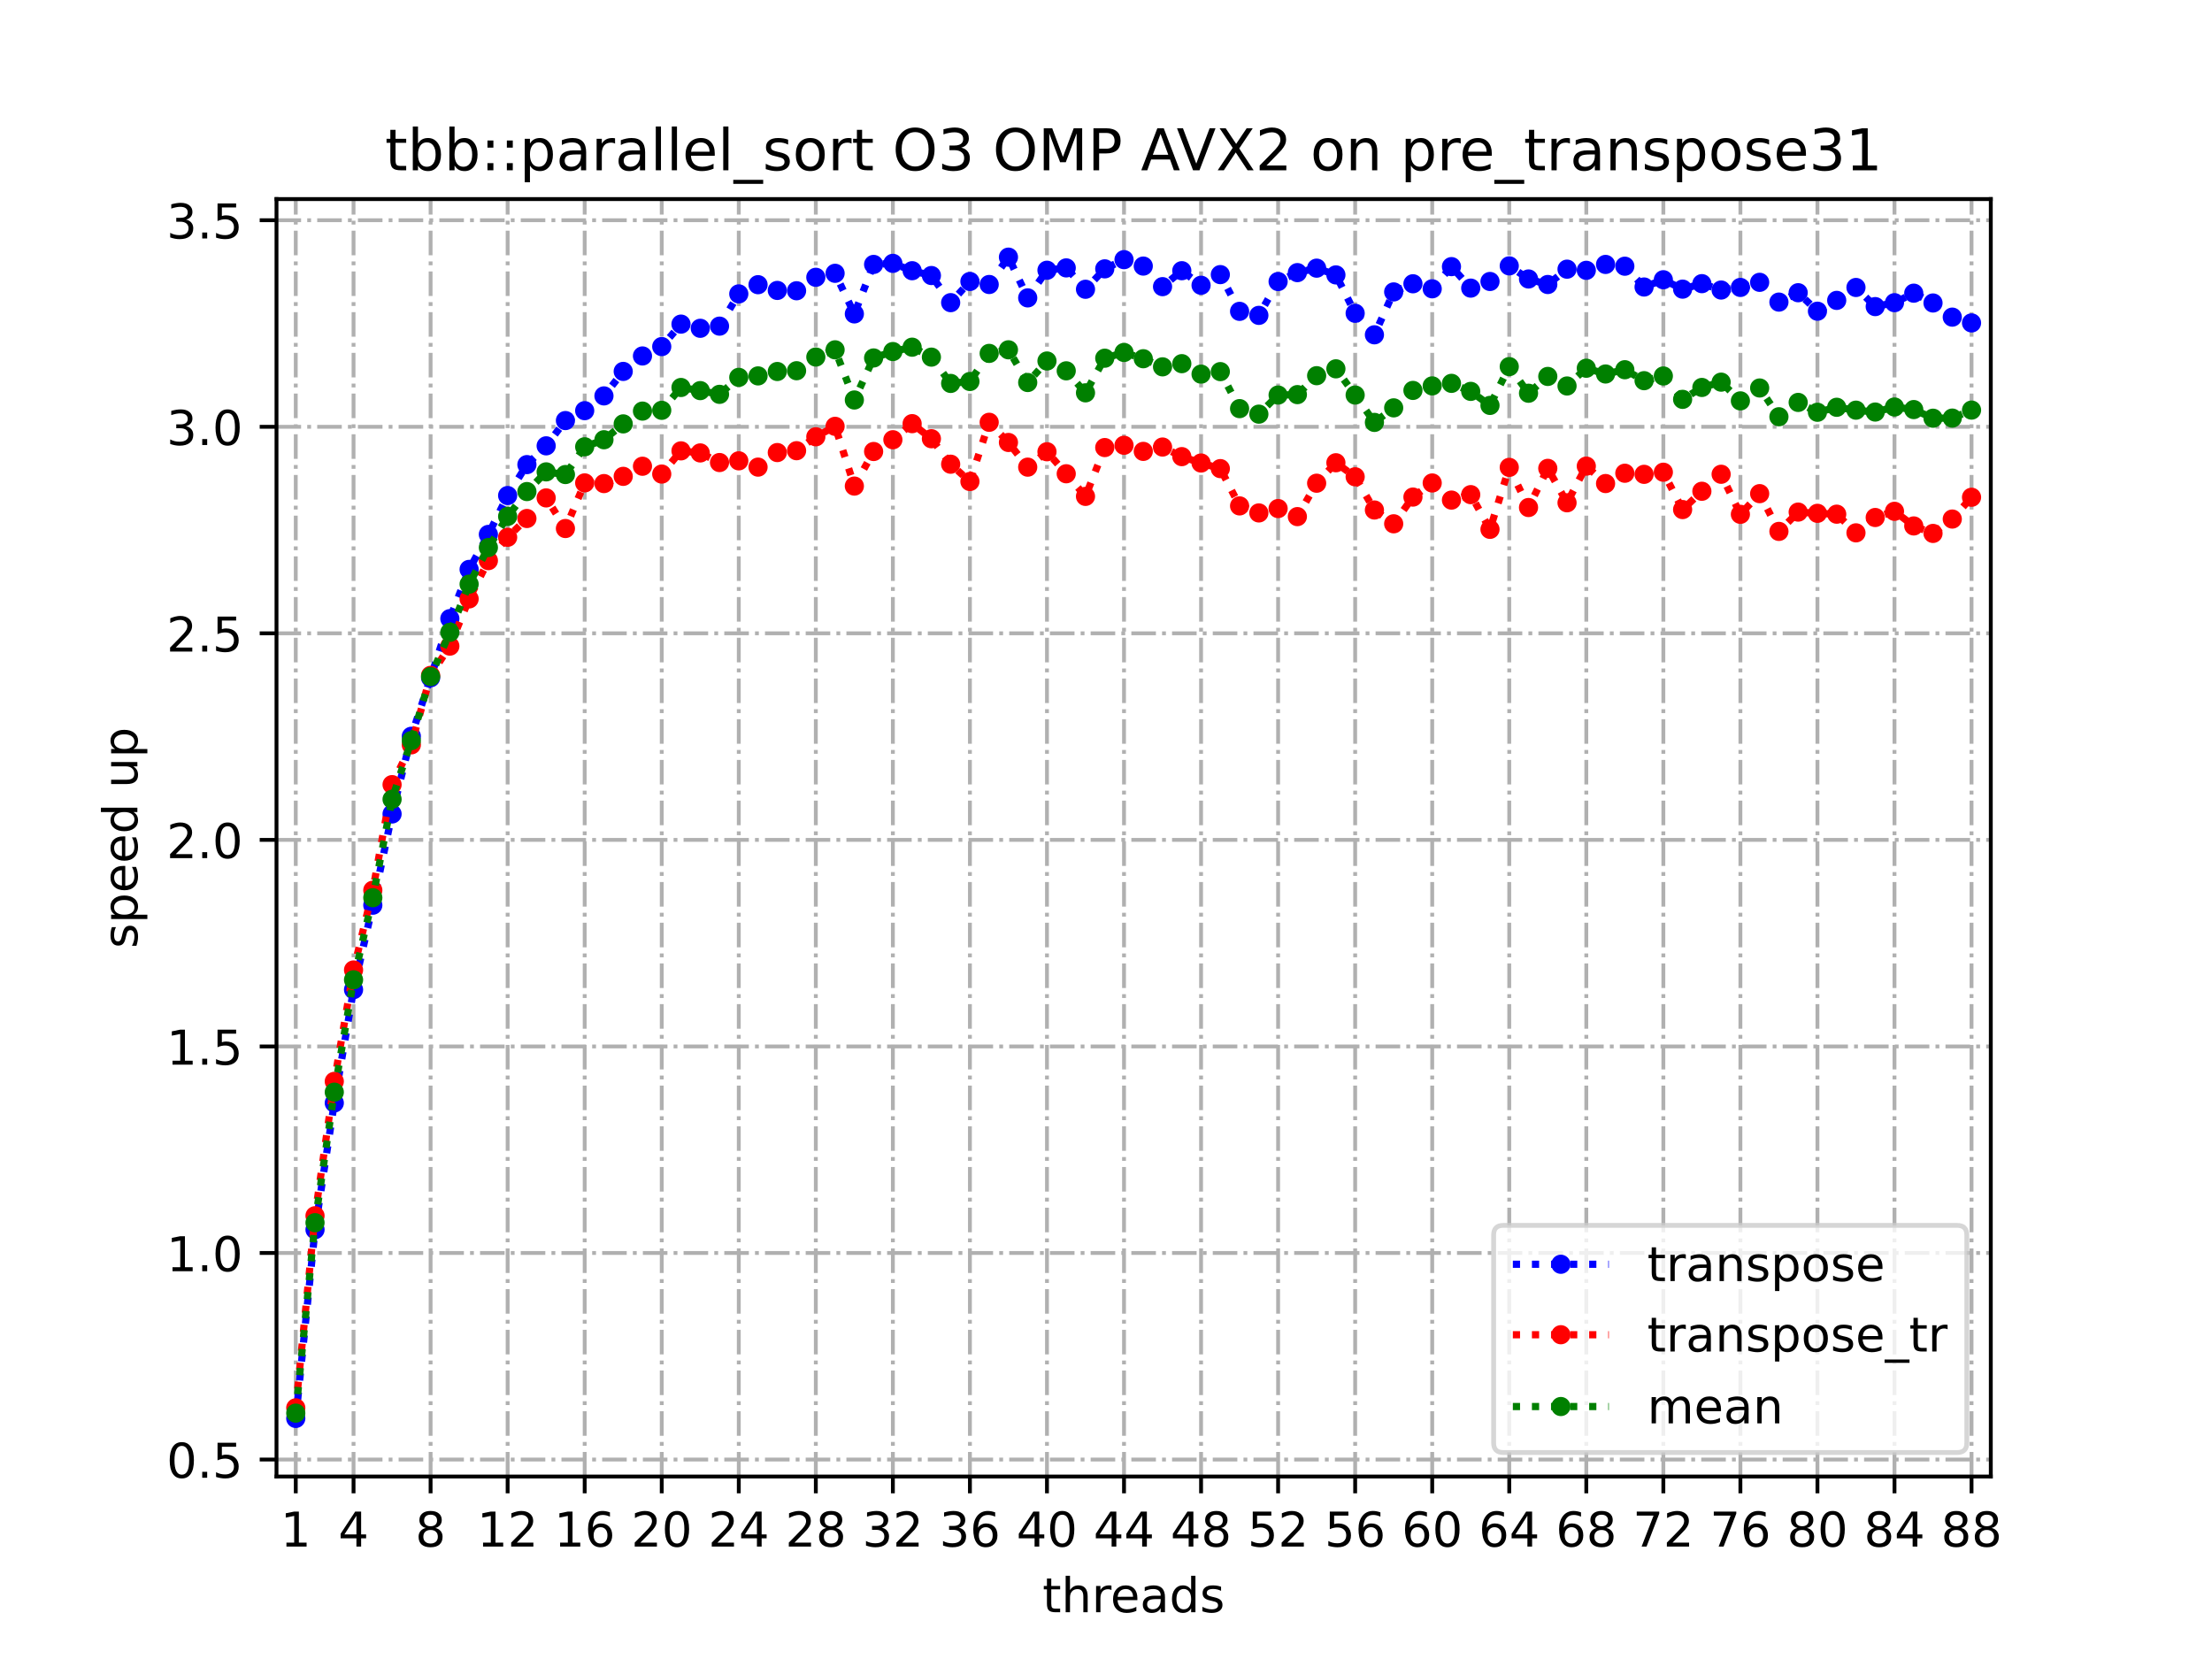 <?xml version="1.0" encoding="utf-8" standalone="no"?>
<!DOCTYPE svg PUBLIC "-//W3C//DTD SVG 1.1//EN"
  "http://www.w3.org/Graphics/SVG/1.1/DTD/svg11.dtd">
<!-- Created with matplotlib (https://matplotlib.org/) -->
<svg height="345.6pt" version="1.1" viewBox="0 0 460.8 345.6" width="460.8pt" xmlns="http://www.w3.org/2000/svg" xmlns:xlink="http://www.w3.org/1999/xlink">
 <defs>
  <style type="text/css">
*{stroke-linecap:butt;stroke-linejoin:round;}
  </style>
 </defs>
 <g id="figure_1">
  <g id="patch_1">
   <path d="M 0 345.6 
L 460.8 345.6 
L 460.8 0 
L 0 0 
z
" style="fill:#ffffff;"/>
  </g>
  <g id="axes_1">
   <g id="patch_2">
    <path d="M 57.6 307.584 
L 414.72 307.584 
L 414.72 41.472 
L 57.6 41.472 
z
" style="fill:#ffffff;"/>
   </g>
   <g id="matplotlib.axis_1">
    <g id="xtick_1">
     <g id="line2d_1">
      <path clip-path="url(#p846fa3fddc)" d="M 61.613 307.584 
L 61.613 41.472 
" style="fill:none;stroke:#b0b0b0;stroke-dasharray:5.12,1.28,0.8,1.28;stroke-dashoffset:0;stroke-width:0.8;"/>
     </g>
     <g id="line2d_2">
      <defs>
       <path d="M 0 0 
L 0 3.5 
" id="m1bfd7b79a8" style="stroke:#000000;stroke-width:0.8;"/>
      </defs>
      <g>
       <use style="stroke:#000000;stroke-width:0.8;" x="61.613" xlink:href="#m1bfd7b79a8" y="307.584"/>
      </g>
     </g>
     <g id="text_1">
      <!-- 1 -->
      <defs>
       <path d="M 12.406 8.297 
L 28.516 8.297 
L 28.516 63.922 
L 10.984 60.406 
L 10.984 69.391 
L 28.422 72.906 
L 38.281 72.906 
L 38.281 8.297 
L 54.391 8.297 
L 54.391 0 
L 12.406 0 
z
" id="DejaVuSans-49"/>
      </defs>
      <g transform="translate(58.431 322.182)scale(0.1 -0.1)">
       <use xlink:href="#DejaVuSans-49"/>
      </g>
     </g>
    </g>
    <g id="xtick_2">
     <g id="line2d_3">
      <path clip-path="url(#p846fa3fddc)" d="M 73.65 307.584 
L 73.65 41.472 
" style="fill:none;stroke:#b0b0b0;stroke-dasharray:5.12,1.28,0.8,1.28;stroke-dashoffset:0;stroke-width:0.8;"/>
     </g>
     <g id="line2d_4">
      <g>
       <use style="stroke:#000000;stroke-width:0.8;" x="73.65" xlink:href="#m1bfd7b79a8" y="307.584"/>
      </g>
     </g>
     <g id="text_2">
      <!-- 4 -->
      <defs>
       <path d="M 37.797 64.312 
L 12.891 25.391 
L 37.797 25.391 
z
M 35.203 72.906 
L 47.609 72.906 
L 47.609 25.391 
L 58.016 25.391 
L 58.016 17.188 
L 47.609 17.188 
L 47.609 0 
L 37.797 0 
L 37.797 17.188 
L 4.891 17.188 
L 4.891 26.703 
z
" id="DejaVuSans-52"/>
      </defs>
      <g transform="translate(70.469 322.182)scale(0.1 -0.1)">
       <use xlink:href="#DejaVuSans-52"/>
      </g>
     </g>
    </g>
    <g id="xtick_3">
     <g id="line2d_5">
      <path clip-path="url(#p846fa3fddc)" d="M 89.701 307.584 
L 89.701 41.472 
" style="fill:none;stroke:#b0b0b0;stroke-dasharray:5.12,1.28,0.8,1.28;stroke-dashoffset:0;stroke-width:0.8;"/>
     </g>
     <g id="line2d_6">
      <g>
       <use style="stroke:#000000;stroke-width:0.8;" x="89.701" xlink:href="#m1bfd7b79a8" y="307.584"/>
      </g>
     </g>
     <g id="text_3">
      <!-- 8 -->
      <defs>
       <path d="M 31.781 34.625 
Q 24.75 34.625 20.719 30.859 
Q 16.703 27.094 16.703 20.516 
Q 16.703 13.922 20.719 10.156 
Q 24.75 6.391 31.781 6.391 
Q 38.812 6.391 42.859 10.172 
Q 46.922 13.969 46.922 20.516 
Q 46.922 27.094 42.891 30.859 
Q 38.875 34.625 31.781 34.625 
z
M 21.922 38.812 
Q 15.578 40.375 12.031 44.719 
Q 8.5 49.078 8.5 55.328 
Q 8.5 64.062 14.719 69.141 
Q 20.953 74.219 31.781 74.219 
Q 42.672 74.219 48.875 69.141 
Q 55.078 64.062 55.078 55.328 
Q 55.078 49.078 51.531 44.719 
Q 48 40.375 41.703 38.812 
Q 48.828 37.156 52.797 32.312 
Q 56.781 27.484 56.781 20.516 
Q 56.781 9.906 50.312 4.234 
Q 43.844 -1.422 31.781 -1.422 
Q 19.734 -1.422 13.25 4.234 
Q 6.781 9.906 6.781 20.516 
Q 6.781 27.484 10.781 32.312 
Q 14.797 37.156 21.922 38.812 
z
M 18.312 54.391 
Q 18.312 48.734 21.844 45.562 
Q 25.391 42.391 31.781 42.391 
Q 38.141 42.391 41.719 45.562 
Q 45.312 48.734 45.312 54.391 
Q 45.312 60.062 41.719 63.234 
Q 38.141 66.406 31.781 66.406 
Q 25.391 66.406 21.844 63.234 
Q 18.312 60.062 18.312 54.391 
z
" id="DejaVuSans-56"/>
      </defs>
      <g transform="translate(86.519 322.182)scale(0.1 -0.1)">
       <use xlink:href="#DejaVuSans-56"/>
      </g>
     </g>
    </g>
    <g id="xtick_4">
     <g id="line2d_7">
      <path clip-path="url(#p846fa3fddc)" d="M 105.751 307.584 
L 105.751 41.472 
" style="fill:none;stroke:#b0b0b0;stroke-dasharray:5.12,1.28,0.8,1.28;stroke-dashoffset:0;stroke-width:0.8;"/>
     </g>
     <g id="line2d_8">
      <g>
       <use style="stroke:#000000;stroke-width:0.8;" x="105.751" xlink:href="#m1bfd7b79a8" y="307.584"/>
      </g>
     </g>
     <g id="text_4">
      <!-- 12 -->
      <defs>
       <path d="M 19.188 8.297 
L 53.609 8.297 
L 53.609 0 
L 7.328 0 
L 7.328 8.297 
Q 12.938 14.109 22.625 23.891 
Q 32.328 33.688 34.812 36.531 
Q 39.547 41.844 41.422 45.531 
Q 43.312 49.219 43.312 52.781 
Q 43.312 58.594 39.234 62.25 
Q 35.156 65.922 28.609 65.922 
Q 23.969 65.922 18.812 64.312 
Q 13.672 62.703 7.812 59.422 
L 7.812 69.391 
Q 13.766 71.781 18.938 73 
Q 24.125 74.219 28.422 74.219 
Q 39.75 74.219 46.484 68.547 
Q 53.219 62.891 53.219 53.422 
Q 53.219 48.922 51.531 44.891 
Q 49.859 40.875 45.406 35.406 
Q 44.188 33.984 37.641 27.219 
Q 31.109 20.453 19.188 8.297 
z
" id="DejaVuSans-50"/>
      </defs>
      <g transform="translate(99.389 322.182)scale(0.1 -0.1)">
       <use xlink:href="#DejaVuSans-49"/>
       <use x="63.623" xlink:href="#DejaVuSans-50"/>
      </g>
     </g>
    </g>
    <g id="xtick_5">
     <g id="line2d_9">
      <path clip-path="url(#p846fa3fddc)" d="M 121.801 307.584 
L 121.801 41.472 
" style="fill:none;stroke:#b0b0b0;stroke-dasharray:5.12,1.28,0.8,1.28;stroke-dashoffset:0;stroke-width:0.8;"/>
     </g>
     <g id="line2d_10">
      <g>
       <use style="stroke:#000000;stroke-width:0.8;" x="121.801" xlink:href="#m1bfd7b79a8" y="307.584"/>
      </g>
     </g>
     <g id="text_5">
      <!-- 16 -->
      <defs>
       <path d="M 33.016 40.375 
Q 26.375 40.375 22.484 35.828 
Q 18.609 31.297 18.609 23.391 
Q 18.609 15.531 22.484 10.953 
Q 26.375 6.391 33.016 6.391 
Q 39.656 6.391 43.531 10.953 
Q 47.406 15.531 47.406 23.391 
Q 47.406 31.297 43.531 35.828 
Q 39.656 40.375 33.016 40.375 
z
M 52.594 71.297 
L 52.594 62.312 
Q 48.875 64.062 45.094 64.984 
Q 41.312 65.922 37.594 65.922 
Q 27.828 65.922 22.672 59.328 
Q 17.531 52.734 16.797 39.406 
Q 19.672 43.656 24.016 45.922 
Q 28.375 48.188 33.594 48.188 
Q 44.578 48.188 50.953 41.516 
Q 57.328 34.859 57.328 23.391 
Q 57.328 12.156 50.688 5.359 
Q 44.047 -1.422 33.016 -1.422 
Q 20.359 -1.422 13.672 8.266 
Q 6.984 17.969 6.984 36.375 
Q 6.984 53.656 15.188 63.938 
Q 23.391 74.219 37.203 74.219 
Q 40.922 74.219 44.703 73.484 
Q 48.484 72.75 52.594 71.297 
z
" id="DejaVuSans-54"/>
      </defs>
      <g transform="translate(115.439 322.182)scale(0.1 -0.1)">
       <use xlink:href="#DejaVuSans-49"/>
       <use x="63.623" xlink:href="#DejaVuSans-54"/>
      </g>
     </g>
    </g>
    <g id="xtick_6">
     <g id="line2d_11">
      <path clip-path="url(#p846fa3fddc)" d="M 137.852 307.584 
L 137.852 41.472 
" style="fill:none;stroke:#b0b0b0;stroke-dasharray:5.12,1.28,0.8,1.28;stroke-dashoffset:0;stroke-width:0.8;"/>
     </g>
     <g id="line2d_12">
      <g>
       <use style="stroke:#000000;stroke-width:0.8;" x="137.852" xlink:href="#m1bfd7b79a8" y="307.584"/>
      </g>
     </g>
     <g id="text_6">
      <!-- 20 -->
      <defs>
       <path d="M 31.781 66.406 
Q 24.172 66.406 20.328 58.906 
Q 16.5 51.422 16.5 36.375 
Q 16.5 21.391 20.328 13.891 
Q 24.172 6.391 31.781 6.391 
Q 39.453 6.391 43.281 13.891 
Q 47.125 21.391 47.125 36.375 
Q 47.125 51.422 43.281 58.906 
Q 39.453 66.406 31.781 66.406 
z
M 31.781 74.219 
Q 44.047 74.219 50.516 64.516 
Q 56.984 54.828 56.984 36.375 
Q 56.984 17.969 50.516 8.266 
Q 44.047 -1.422 31.781 -1.422 
Q 19.531 -1.422 13.062 8.266 
Q 6.594 17.969 6.594 36.375 
Q 6.594 54.828 13.062 64.516 
Q 19.531 74.219 31.781 74.219 
z
" id="DejaVuSans-48"/>
      </defs>
      <g transform="translate(131.489 322.182)scale(0.1 -0.1)">
       <use xlink:href="#DejaVuSans-50"/>
       <use x="63.623" xlink:href="#DejaVuSans-48"/>
      </g>
     </g>
    </g>
    <g id="xtick_7">
     <g id="line2d_13">
      <path clip-path="url(#p846fa3fddc)" d="M 153.902 307.584 
L 153.902 41.472 
" style="fill:none;stroke:#b0b0b0;stroke-dasharray:5.12,1.28,0.8,1.28;stroke-dashoffset:0;stroke-width:0.8;"/>
     </g>
     <g id="line2d_14">
      <g>
       <use style="stroke:#000000;stroke-width:0.8;" x="153.902" xlink:href="#m1bfd7b79a8" y="307.584"/>
      </g>
     </g>
     <g id="text_7">
      <!-- 24 -->
      <g transform="translate(147.54 322.182)scale(0.1 -0.1)">
       <use xlink:href="#DejaVuSans-50"/>
       <use x="63.623" xlink:href="#DejaVuSans-52"/>
      </g>
     </g>
    </g>
    <g id="xtick_8">
     <g id="line2d_15">
      <path clip-path="url(#p846fa3fddc)" d="M 169.952 307.584 
L 169.952 41.472 
" style="fill:none;stroke:#b0b0b0;stroke-dasharray:5.12,1.28,0.8,1.28;stroke-dashoffset:0;stroke-width:0.8;"/>
     </g>
     <g id="line2d_16">
      <g>
       <use style="stroke:#000000;stroke-width:0.8;" x="169.952" xlink:href="#m1bfd7b79a8" y="307.584"/>
      </g>
     </g>
     <g id="text_8">
      <!-- 28 -->
      <g transform="translate(163.59 322.182)scale(0.1 -0.1)">
       <use xlink:href="#DejaVuSans-50"/>
       <use x="63.623" xlink:href="#DejaVuSans-56"/>
      </g>
     </g>
    </g>
    <g id="xtick_9">
     <g id="line2d_17">
      <path clip-path="url(#p846fa3fddc)" d="M 186.003 307.584 
L 186.003 41.472 
" style="fill:none;stroke:#b0b0b0;stroke-dasharray:5.12,1.28,0.8,1.28;stroke-dashoffset:0;stroke-width:0.8;"/>
     </g>
     <g id="line2d_18">
      <g>
       <use style="stroke:#000000;stroke-width:0.8;" x="186.003" xlink:href="#m1bfd7b79a8" y="307.584"/>
      </g>
     </g>
     <g id="text_9">
      <!-- 32 -->
      <defs>
       <path d="M 40.578 39.312 
Q 47.656 37.797 51.625 33 
Q 55.609 28.219 55.609 21.188 
Q 55.609 10.406 48.188 4.484 
Q 40.766 -1.422 27.094 -1.422 
Q 22.516 -1.422 17.656 -0.516 
Q 12.797 0.391 7.625 2.203 
L 7.625 11.719 
Q 11.719 9.328 16.594 8.109 
Q 21.484 6.891 26.812 6.891 
Q 36.078 6.891 40.938 10.547 
Q 45.797 14.203 45.797 21.188 
Q 45.797 27.641 41.281 31.266 
Q 36.766 34.906 28.719 34.906 
L 20.219 34.906 
L 20.219 43.016 
L 29.109 43.016 
Q 36.375 43.016 40.234 45.922 
Q 44.094 48.828 44.094 54.297 
Q 44.094 59.906 40.109 62.906 
Q 36.141 65.922 28.719 65.922 
Q 24.656 65.922 20.016 65.031 
Q 15.375 64.156 9.812 62.312 
L 9.812 71.094 
Q 15.438 72.656 20.344 73.438 
Q 25.25 74.219 29.594 74.219 
Q 40.828 74.219 47.359 69.109 
Q 53.906 64.016 53.906 55.328 
Q 53.906 49.266 50.438 45.094 
Q 46.969 40.922 40.578 39.312 
z
" id="DejaVuSans-51"/>
      </defs>
      <g transform="translate(179.64 322.182)scale(0.1 -0.1)">
       <use xlink:href="#DejaVuSans-51"/>
       <use x="63.623" xlink:href="#DejaVuSans-50"/>
      </g>
     </g>
    </g>
    <g id="xtick_10">
     <g id="line2d_19">
      <path clip-path="url(#p846fa3fddc)" d="M 202.053 307.584 
L 202.053 41.472 
" style="fill:none;stroke:#b0b0b0;stroke-dasharray:5.12,1.28,0.8,1.28;stroke-dashoffset:0;stroke-width:0.8;"/>
     </g>
     <g id="line2d_20">
      <g>
       <use style="stroke:#000000;stroke-width:0.8;" x="202.053" xlink:href="#m1bfd7b79a8" y="307.584"/>
      </g>
     </g>
     <g id="text_10">
      <!-- 36 -->
      <g transform="translate(195.691 322.182)scale(0.1 -0.1)">
       <use xlink:href="#DejaVuSans-51"/>
       <use x="63.623" xlink:href="#DejaVuSans-54"/>
      </g>
     </g>
    </g>
    <g id="xtick_11">
     <g id="line2d_21">
      <path clip-path="url(#p846fa3fddc)" d="M 218.103 307.584 
L 218.103 41.472 
" style="fill:none;stroke:#b0b0b0;stroke-dasharray:5.12,1.28,0.8,1.28;stroke-dashoffset:0;stroke-width:0.8;"/>
     </g>
     <g id="line2d_22">
      <g>
       <use style="stroke:#000000;stroke-width:0.8;" x="218.103" xlink:href="#m1bfd7b79a8" y="307.584"/>
      </g>
     </g>
     <g id="text_11">
      <!-- 40 -->
      <g transform="translate(211.741 322.182)scale(0.1 -0.1)">
       <use xlink:href="#DejaVuSans-52"/>
       <use x="63.623" xlink:href="#DejaVuSans-48"/>
      </g>
     </g>
    </g>
    <g id="xtick_12">
     <g id="line2d_23">
      <path clip-path="url(#p846fa3fddc)" d="M 234.154 307.584 
L 234.154 41.472 
" style="fill:none;stroke:#b0b0b0;stroke-dasharray:5.12,1.28,0.8,1.28;stroke-dashoffset:0;stroke-width:0.8;"/>
     </g>
     <g id="line2d_24">
      <g>
       <use style="stroke:#000000;stroke-width:0.8;" x="234.154" xlink:href="#m1bfd7b79a8" y="307.584"/>
      </g>
     </g>
     <g id="text_12">
      <!-- 44 -->
      <g transform="translate(227.791 322.182)scale(0.1 -0.1)">
       <use xlink:href="#DejaVuSans-52"/>
       <use x="63.623" xlink:href="#DejaVuSans-52"/>
      </g>
     </g>
    </g>
    <g id="xtick_13">
     <g id="line2d_25">
      <path clip-path="url(#p846fa3fddc)" d="M 250.204 307.584 
L 250.204 41.472 
" style="fill:none;stroke:#b0b0b0;stroke-dasharray:5.12,1.28,0.8,1.28;stroke-dashoffset:0;stroke-width:0.8;"/>
     </g>
     <g id="line2d_26">
      <g>
       <use style="stroke:#000000;stroke-width:0.8;" x="250.204" xlink:href="#m1bfd7b79a8" y="307.584"/>
      </g>
     </g>
     <g id="text_13">
      <!-- 48 -->
      <g transform="translate(243.842 322.182)scale(0.1 -0.1)">
       <use xlink:href="#DejaVuSans-52"/>
       <use x="63.623" xlink:href="#DejaVuSans-56"/>
      </g>
     </g>
    </g>
    <g id="xtick_14">
     <g id="line2d_27">
      <path clip-path="url(#p846fa3fddc)" d="M 266.254 307.584 
L 266.254 41.472 
" style="fill:none;stroke:#b0b0b0;stroke-dasharray:5.12,1.28,0.8,1.28;stroke-dashoffset:0;stroke-width:0.8;"/>
     </g>
     <g id="line2d_28">
      <g>
       <use style="stroke:#000000;stroke-width:0.8;" x="266.254" xlink:href="#m1bfd7b79a8" y="307.584"/>
      </g>
     </g>
     <g id="text_14">
      <!-- 52 -->
      <defs>
       <path d="M 10.797 72.906 
L 49.516 72.906 
L 49.516 64.594 
L 19.828 64.594 
L 19.828 46.734 
Q 21.969 47.469 24.109 47.828 
Q 26.266 48.188 28.422 48.188 
Q 40.625 48.188 47.75 41.5 
Q 54.891 34.812 54.891 23.391 
Q 54.891 11.625 47.562 5.094 
Q 40.234 -1.422 26.906 -1.422 
Q 22.312 -1.422 17.547 -0.641 
Q 12.797 0.141 7.719 1.703 
L 7.719 11.625 
Q 12.109 9.234 16.797 8.062 
Q 21.484 6.891 26.703 6.891 
Q 35.156 6.891 40.078 11.328 
Q 45.016 15.766 45.016 23.391 
Q 45.016 31 40.078 35.438 
Q 35.156 39.891 26.703 39.891 
Q 22.75 39.891 18.812 39.016 
Q 14.891 38.141 10.797 36.281 
z
" id="DejaVuSans-53"/>
      </defs>
      <g transform="translate(259.892 322.182)scale(0.1 -0.1)">
       <use xlink:href="#DejaVuSans-53"/>
       <use x="63.623" xlink:href="#DejaVuSans-50"/>
      </g>
     </g>
    </g>
    <g id="xtick_15">
     <g id="line2d_29">
      <path clip-path="url(#p846fa3fddc)" d="M 282.305 307.584 
L 282.305 41.472 
" style="fill:none;stroke:#b0b0b0;stroke-dasharray:5.12,1.28,0.8,1.28;stroke-dashoffset:0;stroke-width:0.8;"/>
     </g>
     <g id="line2d_30">
      <g>
       <use style="stroke:#000000;stroke-width:0.8;" x="282.305" xlink:href="#m1bfd7b79a8" y="307.584"/>
      </g>
     </g>
     <g id="text_15">
      <!-- 56 -->
      <g transform="translate(275.942 322.182)scale(0.1 -0.1)">
       <use xlink:href="#DejaVuSans-53"/>
       <use x="63.623" xlink:href="#DejaVuSans-54"/>
      </g>
     </g>
    </g>
    <g id="xtick_16">
     <g id="line2d_31">
      <path clip-path="url(#p846fa3fddc)" d="M 298.355 307.584 
L 298.355 41.472 
" style="fill:none;stroke:#b0b0b0;stroke-dasharray:5.12,1.28,0.8,1.28;stroke-dashoffset:0;stroke-width:0.8;"/>
     </g>
     <g id="line2d_32">
      <g>
       <use style="stroke:#000000;stroke-width:0.8;" x="298.355" xlink:href="#m1bfd7b79a8" y="307.584"/>
      </g>
     </g>
     <g id="text_16">
      <!-- 60 -->
      <g transform="translate(291.993 322.182)scale(0.1 -0.1)">
       <use xlink:href="#DejaVuSans-54"/>
       <use x="63.623" xlink:href="#DejaVuSans-48"/>
      </g>
     </g>
    </g>
    <g id="xtick_17">
     <g id="line2d_33">
      <path clip-path="url(#p846fa3fddc)" d="M 314.405 307.584 
L 314.405 41.472 
" style="fill:none;stroke:#b0b0b0;stroke-dasharray:5.12,1.28,0.8,1.28;stroke-dashoffset:0;stroke-width:0.8;"/>
     </g>
     <g id="line2d_34">
      <g>
       <use style="stroke:#000000;stroke-width:0.8;" x="314.405" xlink:href="#m1bfd7b79a8" y="307.584"/>
      </g>
     </g>
     <g id="text_17">
      <!-- 64 -->
      <g transform="translate(308.043 322.182)scale(0.1 -0.1)">
       <use xlink:href="#DejaVuSans-54"/>
       <use x="63.623" xlink:href="#DejaVuSans-52"/>
      </g>
     </g>
    </g>
    <g id="xtick_18">
     <g id="line2d_35">
      <path clip-path="url(#p846fa3fddc)" d="M 330.456 307.584 
L 330.456 41.472 
" style="fill:none;stroke:#b0b0b0;stroke-dasharray:5.12,1.28,0.8,1.28;stroke-dashoffset:0;stroke-width:0.8;"/>
     </g>
     <g id="line2d_36">
      <g>
       <use style="stroke:#000000;stroke-width:0.8;" x="330.456" xlink:href="#m1bfd7b79a8" y="307.584"/>
      </g>
     </g>
     <g id="text_18">
      <!-- 68 -->
      <g transform="translate(324.093 322.182)scale(0.1 -0.1)">
       <use xlink:href="#DejaVuSans-54"/>
       <use x="63.623" xlink:href="#DejaVuSans-56"/>
      </g>
     </g>
    </g>
    <g id="xtick_19">
     <g id="line2d_37">
      <path clip-path="url(#p846fa3fddc)" d="M 346.506 307.584 
L 346.506 41.472 
" style="fill:none;stroke:#b0b0b0;stroke-dasharray:5.12,1.28,0.8,1.28;stroke-dashoffset:0;stroke-width:0.8;"/>
     </g>
     <g id="line2d_38">
      <g>
       <use style="stroke:#000000;stroke-width:0.8;" x="346.506" xlink:href="#m1bfd7b79a8" y="307.584"/>
      </g>
     </g>
     <g id="text_19">
      <!-- 72 -->
      <defs>
       <path d="M 8.203 72.906 
L 55.078 72.906 
L 55.078 68.703 
L 28.609 0 
L 18.312 0 
L 43.219 64.594 
L 8.203 64.594 
z
" id="DejaVuSans-55"/>
      </defs>
      <g transform="translate(340.144 322.182)scale(0.1 -0.1)">
       <use xlink:href="#DejaVuSans-55"/>
       <use x="63.623" xlink:href="#DejaVuSans-50"/>
      </g>
     </g>
    </g>
    <g id="xtick_20">
     <g id="line2d_39">
      <path clip-path="url(#p846fa3fddc)" d="M 362.556 307.584 
L 362.556 41.472 
" style="fill:none;stroke:#b0b0b0;stroke-dasharray:5.12,1.28,0.8,1.28;stroke-dashoffset:0;stroke-width:0.8;"/>
     </g>
     <g id="line2d_40">
      <g>
       <use style="stroke:#000000;stroke-width:0.8;" x="362.556" xlink:href="#m1bfd7b79a8" y="307.584"/>
      </g>
     </g>
     <g id="text_20">
      <!-- 76 -->
      <g transform="translate(356.194 322.182)scale(0.1 -0.1)">
       <use xlink:href="#DejaVuSans-55"/>
       <use x="63.623" xlink:href="#DejaVuSans-54"/>
      </g>
     </g>
    </g>
    <g id="xtick_21">
     <g id="line2d_41">
      <path clip-path="url(#p846fa3fddc)" d="M 378.607 307.584 
L 378.607 41.472 
" style="fill:none;stroke:#b0b0b0;stroke-dasharray:5.12,1.28,0.8,1.28;stroke-dashoffset:0;stroke-width:0.8;"/>
     </g>
     <g id="line2d_42">
      <g>
       <use style="stroke:#000000;stroke-width:0.8;" x="378.607" xlink:href="#m1bfd7b79a8" y="307.584"/>
      </g>
     </g>
     <g id="text_21">
      <!-- 80 -->
      <g transform="translate(372.244 322.182)scale(0.1 -0.1)">
       <use xlink:href="#DejaVuSans-56"/>
       <use x="63.623" xlink:href="#DejaVuSans-48"/>
      </g>
     </g>
    </g>
    <g id="xtick_22">
     <g id="line2d_43">
      <path clip-path="url(#p846fa3fddc)" d="M 394.657 307.584 
L 394.657 41.472 
" style="fill:none;stroke:#b0b0b0;stroke-dasharray:5.12,1.28,0.8,1.28;stroke-dashoffset:0;stroke-width:0.8;"/>
     </g>
     <g id="line2d_44">
      <g>
       <use style="stroke:#000000;stroke-width:0.8;" x="394.657" xlink:href="#m1bfd7b79a8" y="307.584"/>
      </g>
     </g>
     <g id="text_22">
      <!-- 84 -->
      <g transform="translate(388.295 322.182)scale(0.1 -0.1)">
       <use xlink:href="#DejaVuSans-56"/>
       <use x="63.623" xlink:href="#DejaVuSans-52"/>
      </g>
     </g>
    </g>
    <g id="xtick_23">
     <g id="line2d_45">
      <path clip-path="url(#p846fa3fddc)" d="M 410.707 307.584 
L 410.707 41.472 
" style="fill:none;stroke:#b0b0b0;stroke-dasharray:5.12,1.28,0.8,1.28;stroke-dashoffset:0;stroke-width:0.8;"/>
     </g>
     <g id="line2d_46">
      <g>
       <use style="stroke:#000000;stroke-width:0.8;" x="410.707" xlink:href="#m1bfd7b79a8" y="307.584"/>
      </g>
     </g>
     <g id="text_23">
      <!-- 88 -->
      <g transform="translate(404.345 322.182)scale(0.1 -0.1)">
       <use xlink:href="#DejaVuSans-56"/>
       <use x="63.623" xlink:href="#DejaVuSans-56"/>
      </g>
     </g>
    </g>
    <g id="text_24">
     <!-- threads -->
     <defs>
      <path d="M 18.312 70.219 
L 18.312 54.688 
L 36.812 54.688 
L 36.812 47.703 
L 18.312 47.703 
L 18.312 18.016 
Q 18.312 11.328 20.141 9.422 
Q 21.969 7.516 27.594 7.516 
L 36.812 7.516 
L 36.812 0 
L 27.594 0 
Q 17.188 0 13.234 3.875 
Q 9.281 7.766 9.281 18.016 
L 9.281 47.703 
L 2.688 47.703 
L 2.688 54.688 
L 9.281 54.688 
L 9.281 70.219 
z
" id="DejaVuSans-116"/>
      <path d="M 54.891 33.016 
L 54.891 0 
L 45.906 0 
L 45.906 32.719 
Q 45.906 40.484 42.875 44.328 
Q 39.844 48.188 33.797 48.188 
Q 26.516 48.188 22.312 43.547 
Q 18.109 38.922 18.109 30.906 
L 18.109 0 
L 9.078 0 
L 9.078 75.984 
L 18.109 75.984 
L 18.109 46.188 
Q 21.344 51.125 25.703 53.562 
Q 30.078 56 35.797 56 
Q 45.219 56 50.047 50.172 
Q 54.891 44.344 54.891 33.016 
z
" id="DejaVuSans-104"/>
      <path d="M 41.109 46.297 
Q 39.594 47.172 37.812 47.578 
Q 36.031 48 33.891 48 
Q 26.266 48 22.188 43.047 
Q 18.109 38.094 18.109 28.812 
L 18.109 0 
L 9.078 0 
L 9.078 54.688 
L 18.109 54.688 
L 18.109 46.188 
Q 20.953 51.172 25.484 53.578 
Q 30.031 56 36.531 56 
Q 37.453 56 38.578 55.875 
Q 39.703 55.766 41.062 55.516 
z
" id="DejaVuSans-114"/>
      <path d="M 56.203 29.594 
L 56.203 25.203 
L 14.891 25.203 
Q 15.484 15.922 20.484 11.062 
Q 25.484 6.203 34.422 6.203 
Q 39.594 6.203 44.453 7.469 
Q 49.312 8.734 54.109 11.281 
L 54.109 2.781 
Q 49.266 0.734 44.188 -0.344 
Q 39.109 -1.422 33.891 -1.422 
Q 20.797 -1.422 13.156 6.188 
Q 5.516 13.812 5.516 26.812 
Q 5.516 40.234 12.766 48.109 
Q 20.016 56 32.328 56 
Q 43.359 56 49.781 48.891 
Q 56.203 41.797 56.203 29.594 
z
M 47.219 32.234 
Q 47.125 39.594 43.094 43.984 
Q 39.062 48.391 32.422 48.391 
Q 24.906 48.391 20.391 44.141 
Q 15.875 39.891 15.188 32.172 
z
" id="DejaVuSans-101"/>
      <path d="M 34.281 27.484 
Q 23.391 27.484 19.188 25 
Q 14.984 22.516 14.984 16.5 
Q 14.984 11.719 18.141 8.906 
Q 21.297 6.109 26.703 6.109 
Q 34.188 6.109 38.703 11.406 
Q 43.219 16.703 43.219 25.484 
L 43.219 27.484 
z
M 52.203 31.203 
L 52.203 0 
L 43.219 0 
L 43.219 8.297 
Q 40.141 3.328 35.547 0.953 
Q 30.953 -1.422 24.312 -1.422 
Q 15.922 -1.422 10.953 3.297 
Q 6 8.016 6 15.922 
Q 6 25.141 12.172 29.828 
Q 18.359 34.516 30.609 34.516 
L 43.219 34.516 
L 43.219 35.406 
Q 43.219 41.609 39.141 45 
Q 35.062 48.391 27.688 48.391 
Q 23 48.391 18.547 47.266 
Q 14.109 46.141 10.016 43.891 
L 10.016 52.203 
Q 14.938 54.109 19.578 55.047 
Q 24.219 56 28.609 56 
Q 40.484 56 46.344 49.844 
Q 52.203 43.703 52.203 31.203 
z
" id="DejaVuSans-97"/>
      <path d="M 45.406 46.391 
L 45.406 75.984 
L 54.391 75.984 
L 54.391 0 
L 45.406 0 
L 45.406 8.203 
Q 42.578 3.328 38.25 0.953 
Q 33.938 -1.422 27.875 -1.422 
Q 17.969 -1.422 11.734 6.484 
Q 5.516 14.406 5.516 27.297 
Q 5.516 40.188 11.734 48.094 
Q 17.969 56 27.875 56 
Q 33.938 56 38.25 53.625 
Q 42.578 51.266 45.406 46.391 
z
M 14.797 27.297 
Q 14.797 17.391 18.875 11.75 
Q 22.953 6.109 30.078 6.109 
Q 37.203 6.109 41.297 11.75 
Q 45.406 17.391 45.406 27.297 
Q 45.406 37.203 41.297 42.844 
Q 37.203 48.484 30.078 48.484 
Q 22.953 48.484 18.875 42.844 
Q 14.797 37.203 14.797 27.297 
z
" id="DejaVuSans-100"/>
      <path d="M 44.281 53.078 
L 44.281 44.578 
Q 40.484 46.531 36.375 47.5 
Q 32.281 48.484 27.875 48.484 
Q 21.188 48.484 17.844 46.438 
Q 14.5 44.391 14.5 40.281 
Q 14.5 37.156 16.891 35.375 
Q 19.281 33.594 26.516 31.984 
L 29.594 31.297 
Q 39.156 29.25 43.188 25.516 
Q 47.219 21.781 47.219 15.094 
Q 47.219 7.469 41.188 3.016 
Q 35.156 -1.422 24.609 -1.422 
Q 20.219 -1.422 15.453 -0.562 
Q 10.688 0.297 5.422 2 
L 5.422 11.281 
Q 10.406 8.688 15.234 7.391 
Q 20.062 6.109 24.812 6.109 
Q 31.156 6.109 34.562 8.281 
Q 37.984 10.453 37.984 14.406 
Q 37.984 18.062 35.516 20.016 
Q 33.062 21.969 24.703 23.781 
L 21.578 24.516 
Q 13.234 26.266 9.516 29.906 
Q 5.812 33.547 5.812 39.891 
Q 5.812 47.609 11.281 51.797 
Q 16.75 56 26.812 56 
Q 31.781 56 36.172 55.266 
Q 40.578 54.547 44.281 53.078 
z
" id="DejaVuSans-115"/>
     </defs>
     <g transform="translate(217.169 335.861)scale(0.1 -0.1)">
      <use xlink:href="#DejaVuSans-116"/>
      <use x="39.209" xlink:href="#DejaVuSans-104"/>
      <use x="102.588" xlink:href="#DejaVuSans-114"/>
      <use x="141.451" xlink:href="#DejaVuSans-101"/>
      <use x="202.975" xlink:href="#DejaVuSans-97"/>
      <use x="264.254" xlink:href="#DejaVuSans-100"/>
      <use x="327.73" xlink:href="#DejaVuSans-115"/>
     </g>
    </g>
   </g>
   <g id="matplotlib.axis_2">
    <g id="ytick_1">
     <g id="line2d_47">
      <path clip-path="url(#p846fa3fddc)" d="M 57.6 304.047 
L 414.72 304.047 
" style="fill:none;stroke:#b0b0b0;stroke-dasharray:5.12,1.28,0.8,1.28;stroke-dashoffset:0;stroke-width:0.8;"/>
     </g>
     <g id="line2d_48">
      <defs>
       <path d="M 0 0 
L -3.5 0 
" id="m0adb033243" style="stroke:#000000;stroke-width:0.8;"/>
      </defs>
      <g>
       <use style="stroke:#000000;stroke-width:0.8;" x="57.6" xlink:href="#m0adb033243" y="304.047"/>
      </g>
     </g>
     <g id="text_25">
      <!-- 0.5 -->
      <defs>
       <path d="M 10.688 12.406 
L 21 12.406 
L 21 0 
L 10.688 0 
z
" id="DejaVuSans-46"/>
      </defs>
      <g transform="translate(34.697 307.846)scale(0.1 -0.1)">
       <use xlink:href="#DejaVuSans-48"/>
       <use x="63.623" xlink:href="#DejaVuSans-46"/>
       <use x="95.41" xlink:href="#DejaVuSans-53"/>
      </g>
     </g>
    </g>
    <g id="ytick_2">
     <g id="line2d_49">
      <path clip-path="url(#p846fa3fddc)" d="M 57.6 261.019 
L 414.72 261.019 
" style="fill:none;stroke:#b0b0b0;stroke-dasharray:5.12,1.28,0.8,1.28;stroke-dashoffset:0;stroke-width:0.8;"/>
     </g>
     <g id="line2d_50">
      <g>
       <use style="stroke:#000000;stroke-width:0.8;" x="57.6" xlink:href="#m0adb033243" y="261.019"/>
      </g>
     </g>
     <g id="text_26">
      <!-- 1.0 -->
      <g transform="translate(34.697 264.818)scale(0.1 -0.1)">
       <use xlink:href="#DejaVuSans-49"/>
       <use x="63.623" xlink:href="#DejaVuSans-46"/>
       <use x="95.41" xlink:href="#DejaVuSans-48"/>
      </g>
     </g>
    </g>
    <g id="ytick_3">
     <g id="line2d_51">
      <path clip-path="url(#p846fa3fddc)" d="M 57.6 217.99 
L 414.72 217.99 
" style="fill:none;stroke:#b0b0b0;stroke-dasharray:5.12,1.28,0.8,1.28;stroke-dashoffset:0;stroke-width:0.8;"/>
     </g>
     <g id="line2d_52">
      <g>
       <use style="stroke:#000000;stroke-width:0.8;" x="57.6" xlink:href="#m0adb033243" y="217.99"/>
      </g>
     </g>
     <g id="text_27">
      <!-- 1.5 -->
      <g transform="translate(34.697 221.789)scale(0.1 -0.1)">
       <use xlink:href="#DejaVuSans-49"/>
       <use x="63.623" xlink:href="#DejaVuSans-46"/>
       <use x="95.41" xlink:href="#DejaVuSans-53"/>
      </g>
     </g>
    </g>
    <g id="ytick_4">
     <g id="line2d_53">
      <path clip-path="url(#p846fa3fddc)" d="M 57.6 174.962 
L 414.72 174.962 
" style="fill:none;stroke:#b0b0b0;stroke-dasharray:5.12,1.28,0.8,1.28;stroke-dashoffset:0;stroke-width:0.8;"/>
     </g>
     <g id="line2d_54">
      <g>
       <use style="stroke:#000000;stroke-width:0.8;" x="57.6" xlink:href="#m0adb033243" y="174.962"/>
      </g>
     </g>
     <g id="text_28">
      <!-- 2.0 -->
      <g transform="translate(34.697 178.761)scale(0.1 -0.1)">
       <use xlink:href="#DejaVuSans-50"/>
       <use x="63.623" xlink:href="#DejaVuSans-46"/>
       <use x="95.41" xlink:href="#DejaVuSans-48"/>
      </g>
     </g>
    </g>
    <g id="ytick_5">
     <g id="line2d_55">
      <path clip-path="url(#p846fa3fddc)" d="M 57.6 131.934 
L 414.72 131.934 
" style="fill:none;stroke:#b0b0b0;stroke-dasharray:5.12,1.28,0.8,1.28;stroke-dashoffset:0;stroke-width:0.8;"/>
     </g>
     <g id="line2d_56">
      <g>
       <use style="stroke:#000000;stroke-width:0.8;" x="57.6" xlink:href="#m0adb033243" y="131.934"/>
      </g>
     </g>
     <g id="text_29">
      <!-- 2.5 -->
      <g transform="translate(34.697 135.733)scale(0.1 -0.1)">
       <use xlink:href="#DejaVuSans-50"/>
       <use x="63.623" xlink:href="#DejaVuSans-46"/>
       <use x="95.41" xlink:href="#DejaVuSans-53"/>
      </g>
     </g>
    </g>
    <g id="ytick_6">
     <g id="line2d_57">
      <path clip-path="url(#p846fa3fddc)" d="M 57.6 88.906 
L 414.72 88.906 
" style="fill:none;stroke:#b0b0b0;stroke-dasharray:5.12,1.28,0.8,1.28;stroke-dashoffset:0;stroke-width:0.8;"/>
     </g>
     <g id="line2d_58">
      <g>
       <use style="stroke:#000000;stroke-width:0.8;" x="57.6" xlink:href="#m0adb033243" y="88.906"/>
      </g>
     </g>
     <g id="text_30">
      <!-- 3.0 -->
      <g transform="translate(34.697 92.705)scale(0.1 -0.1)">
       <use xlink:href="#DejaVuSans-51"/>
       <use x="63.623" xlink:href="#DejaVuSans-46"/>
       <use x="95.41" xlink:href="#DejaVuSans-48"/>
      </g>
     </g>
    </g>
    <g id="ytick_7">
     <g id="line2d_59">
      <path clip-path="url(#p846fa3fddc)" d="M 57.6 45.877 
L 414.72 45.877 
" style="fill:none;stroke:#b0b0b0;stroke-dasharray:5.12,1.28,0.8,1.28;stroke-dashoffset:0;stroke-width:0.8;"/>
     </g>
     <g id="line2d_60">
      <g>
       <use style="stroke:#000000;stroke-width:0.8;" x="57.6" xlink:href="#m0adb033243" y="45.877"/>
      </g>
     </g>
     <g id="text_31">
      <!-- 3.5 -->
      <g transform="translate(34.697 49.677)scale(0.1 -0.1)">
       <use xlink:href="#DejaVuSans-51"/>
       <use x="63.623" xlink:href="#DejaVuSans-46"/>
       <use x="95.41" xlink:href="#DejaVuSans-53"/>
      </g>
     </g>
    </g>
    <g id="text_32">
     <!-- speed up -->
     <defs>
      <path d="M 18.109 8.203 
L 18.109 -20.797 
L 9.078 -20.797 
L 9.078 54.688 
L 18.109 54.688 
L 18.109 46.391 
Q 20.953 51.266 25.266 53.625 
Q 29.594 56 35.594 56 
Q 45.562 56 51.781 48.094 
Q 58.016 40.188 58.016 27.297 
Q 58.016 14.406 51.781 6.484 
Q 45.562 -1.422 35.594 -1.422 
Q 29.594 -1.422 25.266 0.953 
Q 20.953 3.328 18.109 8.203 
z
M 48.688 27.297 
Q 48.688 37.203 44.609 42.844 
Q 40.531 48.484 33.406 48.484 
Q 26.266 48.484 22.188 42.844 
Q 18.109 37.203 18.109 27.297 
Q 18.109 17.391 22.188 11.75 
Q 26.266 6.109 33.406 6.109 
Q 40.531 6.109 44.609 11.75 
Q 48.688 17.391 48.688 27.297 
z
" id="DejaVuSans-112"/>
      <path id="DejaVuSans-32"/>
      <path d="M 8.5 21.578 
L 8.5 54.688 
L 17.484 54.688 
L 17.484 21.922 
Q 17.484 14.156 20.5 10.266 
Q 23.531 6.391 29.594 6.391 
Q 36.859 6.391 41.078 11.031 
Q 45.312 15.672 45.312 23.688 
L 45.312 54.688 
L 54.297 54.688 
L 54.297 0 
L 45.312 0 
L 45.312 8.406 
Q 42.047 3.422 37.719 1 
Q 33.406 -1.422 27.688 -1.422 
Q 18.266 -1.422 13.375 4.438 
Q 8.5 10.297 8.5 21.578 
z
M 31.109 56 
z
" id="DejaVuSans-117"/>
     </defs>
     <g transform="translate(28.617 197.566)rotate(-90)scale(0.1 -0.1)">
      <use xlink:href="#DejaVuSans-115"/>
      <use x="52.1" xlink:href="#DejaVuSans-112"/>
      <use x="115.576" xlink:href="#DejaVuSans-101"/>
      <use x="177.1" xlink:href="#DejaVuSans-101"/>
      <use x="238.623" xlink:href="#DejaVuSans-100"/>
      <use x="302.1" xlink:href="#DejaVuSans-32"/>
      <use x="333.887" xlink:href="#DejaVuSans-117"/>
      <use x="397.266" xlink:href="#DejaVuSans-112"/>
     </g>
    </g>
   </g>
   <g id="line2d_61">
    <path clip-path="url(#p846fa3fddc)" d="M 61.613 295.488 
L 65.625 256.162 
L 69.638 229.769 
L 73.65 206.168 
L 77.663 188.571 
L 81.676 169.566 
L 85.688 153.379 
L 89.701 141.187 
L 93.713 128.872 
L 97.726 118.617 
L 101.738 111.328 
L 105.751 103.232 
L 109.764 96.788 
L 113.776 92.877 
L 117.789 87.612 
L 121.801 85.551 
L 125.814 82.474 
L 129.827 77.373 
L 133.839 74.154 
L 137.852 72.2 
L 141.864 67.52 
L 145.877 68.39 
L 149.889 67.941 
L 153.902 61.224 
L 157.915 59.306 
L 161.927 60.503 
L 165.94 60.57 
L 169.952 57.767 
L 173.965 56.936 
L 177.978 65.392 
L 181.99 55.085 
L 186.003 54.863 
L 190.015 56.395 
L 194.028 57.398 
L 198.04 63.047 
L 202.053 58.635 
L 206.066 59.266 
L 210.078 53.568 
L 214.091 62.055 
L 218.103 56.298 
L 222.116 55.808 
L 226.129 60.261 
L 230.141 56.007 
L 234.154 54.092 
L 238.166 55.429 
L 242.179 59.714 
L 246.191 56.393 
L 250.204 59.428 
L 254.217 57.207 
L 258.229 64.86 
L 262.242 65.697 
L 266.254 58.649 
L 270.267 56.791 
L 274.28 55.863 
L 278.292 57.269 
L 282.305 65.264 
L 286.317 69.747 
L 290.33 60.814 
L 294.342 59.115 
L 298.355 60.164 
L 302.368 55.543 
L 306.38 60.02 
L 310.393 58.636 
L 314.405 55.386 
L 318.418 58.115 
L 322.431 59.268 
L 326.443 56.074 
L 330.456 56.313 
L 334.468 55.085 
L 338.481 55.456 
L 342.493 59.789 
L 346.506 58.275 
L 350.519 60.233 
L 354.531 59.09 
L 358.544 60.419 
L 362.556 59.878 
L 366.569 58.814 
L 370.582 62.933 
L 374.594 60.979 
L 378.607 64.83 
L 382.619 62.577 
L 386.632 59.886 
L 390.644 63.871 
L 394.657 63.056 
L 398.67 61.074 
L 402.682 63.118 
L 406.695 66.064 
L 410.707 67.27 
" style="fill:none;stroke:#0000ff;stroke-dasharray:1.5,2.475;stroke-dashoffset:0;stroke-width:1.5;"/>
    <defs>
     <path d="M 0 1.5 
C 0.398 1.5 0.779 1.342 1.061 1.061 
C 1.342 0.779 1.5 0.398 1.5 0 
C 1.5 -0.398 1.342 -0.779 1.061 -1.061 
C 0.779 -1.342 0.398 -1.5 0 -1.5 
C -0.398 -1.5 -0.779 -1.342 -1.061 -1.061 
C -1.342 -0.779 -1.5 -0.398 -1.5 0 
C -1.5 0.398 -1.342 0.779 -1.061 1.061 
C -0.779 1.342 -0.398 1.5 0 1.5 
z
" id="m400b2aca65" style="stroke:#0000ff;"/>
    </defs>
    <g clip-path="url(#p846fa3fddc)">
     <use style="fill:#0000ff;stroke:#0000ff;" x="61.613" xlink:href="#m400b2aca65" y="295.488"/>
     <use style="fill:#0000ff;stroke:#0000ff;" x="65.625" xlink:href="#m400b2aca65" y="256.162"/>
     <use style="fill:#0000ff;stroke:#0000ff;" x="69.638" xlink:href="#m400b2aca65" y="229.769"/>
     <use style="fill:#0000ff;stroke:#0000ff;" x="73.65" xlink:href="#m400b2aca65" y="206.168"/>
     <use style="fill:#0000ff;stroke:#0000ff;" x="77.663" xlink:href="#m400b2aca65" y="188.571"/>
     <use style="fill:#0000ff;stroke:#0000ff;" x="81.676" xlink:href="#m400b2aca65" y="169.566"/>
     <use style="fill:#0000ff;stroke:#0000ff;" x="85.688" xlink:href="#m400b2aca65" y="153.379"/>
     <use style="fill:#0000ff;stroke:#0000ff;" x="89.701" xlink:href="#m400b2aca65" y="141.187"/>
     <use style="fill:#0000ff;stroke:#0000ff;" x="93.713" xlink:href="#m400b2aca65" y="128.872"/>
     <use style="fill:#0000ff;stroke:#0000ff;" x="97.726" xlink:href="#m400b2aca65" y="118.617"/>
     <use style="fill:#0000ff;stroke:#0000ff;" x="101.738" xlink:href="#m400b2aca65" y="111.328"/>
     <use style="fill:#0000ff;stroke:#0000ff;" x="105.751" xlink:href="#m400b2aca65" y="103.232"/>
     <use style="fill:#0000ff;stroke:#0000ff;" x="109.764" xlink:href="#m400b2aca65" y="96.788"/>
     <use style="fill:#0000ff;stroke:#0000ff;" x="113.776" xlink:href="#m400b2aca65" y="92.877"/>
     <use style="fill:#0000ff;stroke:#0000ff;" x="117.789" xlink:href="#m400b2aca65" y="87.612"/>
     <use style="fill:#0000ff;stroke:#0000ff;" x="121.801" xlink:href="#m400b2aca65" y="85.551"/>
     <use style="fill:#0000ff;stroke:#0000ff;" x="125.814" xlink:href="#m400b2aca65" y="82.474"/>
     <use style="fill:#0000ff;stroke:#0000ff;" x="129.827" xlink:href="#m400b2aca65" y="77.373"/>
     <use style="fill:#0000ff;stroke:#0000ff;" x="133.839" xlink:href="#m400b2aca65" y="74.154"/>
     <use style="fill:#0000ff;stroke:#0000ff;" x="137.852" xlink:href="#m400b2aca65" y="72.2"/>
     <use style="fill:#0000ff;stroke:#0000ff;" x="141.864" xlink:href="#m400b2aca65" y="67.52"/>
     <use style="fill:#0000ff;stroke:#0000ff;" x="145.877" xlink:href="#m400b2aca65" y="68.39"/>
     <use style="fill:#0000ff;stroke:#0000ff;" x="149.889" xlink:href="#m400b2aca65" y="67.941"/>
     <use style="fill:#0000ff;stroke:#0000ff;" x="153.902" xlink:href="#m400b2aca65" y="61.224"/>
     <use style="fill:#0000ff;stroke:#0000ff;" x="157.915" xlink:href="#m400b2aca65" y="59.306"/>
     <use style="fill:#0000ff;stroke:#0000ff;" x="161.927" xlink:href="#m400b2aca65" y="60.503"/>
     <use style="fill:#0000ff;stroke:#0000ff;" x="165.94" xlink:href="#m400b2aca65" y="60.57"/>
     <use style="fill:#0000ff;stroke:#0000ff;" x="169.952" xlink:href="#m400b2aca65" y="57.767"/>
     <use style="fill:#0000ff;stroke:#0000ff;" x="173.965" xlink:href="#m400b2aca65" y="56.936"/>
     <use style="fill:#0000ff;stroke:#0000ff;" x="177.978" xlink:href="#m400b2aca65" y="65.392"/>
     <use style="fill:#0000ff;stroke:#0000ff;" x="181.99" xlink:href="#m400b2aca65" y="55.085"/>
     <use style="fill:#0000ff;stroke:#0000ff;" x="186.003" xlink:href="#m400b2aca65" y="54.863"/>
     <use style="fill:#0000ff;stroke:#0000ff;" x="190.015" xlink:href="#m400b2aca65" y="56.395"/>
     <use style="fill:#0000ff;stroke:#0000ff;" x="194.028" xlink:href="#m400b2aca65" y="57.398"/>
     <use style="fill:#0000ff;stroke:#0000ff;" x="198.04" xlink:href="#m400b2aca65" y="63.047"/>
     <use style="fill:#0000ff;stroke:#0000ff;" x="202.053" xlink:href="#m400b2aca65" y="58.635"/>
     <use style="fill:#0000ff;stroke:#0000ff;" x="206.066" xlink:href="#m400b2aca65" y="59.266"/>
     <use style="fill:#0000ff;stroke:#0000ff;" x="210.078" xlink:href="#m400b2aca65" y="53.568"/>
     <use style="fill:#0000ff;stroke:#0000ff;" x="214.091" xlink:href="#m400b2aca65" y="62.055"/>
     <use style="fill:#0000ff;stroke:#0000ff;" x="218.103" xlink:href="#m400b2aca65" y="56.298"/>
     <use style="fill:#0000ff;stroke:#0000ff;" x="222.116" xlink:href="#m400b2aca65" y="55.808"/>
     <use style="fill:#0000ff;stroke:#0000ff;" x="226.129" xlink:href="#m400b2aca65" y="60.261"/>
     <use style="fill:#0000ff;stroke:#0000ff;" x="230.141" xlink:href="#m400b2aca65" y="56.007"/>
     <use style="fill:#0000ff;stroke:#0000ff;" x="234.154" xlink:href="#m400b2aca65" y="54.092"/>
     <use style="fill:#0000ff;stroke:#0000ff;" x="238.166" xlink:href="#m400b2aca65" y="55.429"/>
     <use style="fill:#0000ff;stroke:#0000ff;" x="242.179" xlink:href="#m400b2aca65" y="59.714"/>
     <use style="fill:#0000ff;stroke:#0000ff;" x="246.191" xlink:href="#m400b2aca65" y="56.393"/>
     <use style="fill:#0000ff;stroke:#0000ff;" x="250.204" xlink:href="#m400b2aca65" y="59.428"/>
     <use style="fill:#0000ff;stroke:#0000ff;" x="254.217" xlink:href="#m400b2aca65" y="57.207"/>
     <use style="fill:#0000ff;stroke:#0000ff;" x="258.229" xlink:href="#m400b2aca65" y="64.86"/>
     <use style="fill:#0000ff;stroke:#0000ff;" x="262.242" xlink:href="#m400b2aca65" y="65.697"/>
     <use style="fill:#0000ff;stroke:#0000ff;" x="266.254" xlink:href="#m400b2aca65" y="58.649"/>
     <use style="fill:#0000ff;stroke:#0000ff;" x="270.267" xlink:href="#m400b2aca65" y="56.791"/>
     <use style="fill:#0000ff;stroke:#0000ff;" x="274.28" xlink:href="#m400b2aca65" y="55.863"/>
     <use style="fill:#0000ff;stroke:#0000ff;" x="278.292" xlink:href="#m400b2aca65" y="57.269"/>
     <use style="fill:#0000ff;stroke:#0000ff;" x="282.305" xlink:href="#m400b2aca65" y="65.264"/>
     <use style="fill:#0000ff;stroke:#0000ff;" x="286.317" xlink:href="#m400b2aca65" y="69.747"/>
     <use style="fill:#0000ff;stroke:#0000ff;" x="290.33" xlink:href="#m400b2aca65" y="60.814"/>
     <use style="fill:#0000ff;stroke:#0000ff;" x="294.342" xlink:href="#m400b2aca65" y="59.115"/>
     <use style="fill:#0000ff;stroke:#0000ff;" x="298.355" xlink:href="#m400b2aca65" y="60.164"/>
     <use style="fill:#0000ff;stroke:#0000ff;" x="302.368" xlink:href="#m400b2aca65" y="55.543"/>
     <use style="fill:#0000ff;stroke:#0000ff;" x="306.38" xlink:href="#m400b2aca65" y="60.02"/>
     <use style="fill:#0000ff;stroke:#0000ff;" x="310.393" xlink:href="#m400b2aca65" y="58.636"/>
     <use style="fill:#0000ff;stroke:#0000ff;" x="314.405" xlink:href="#m400b2aca65" y="55.386"/>
     <use style="fill:#0000ff;stroke:#0000ff;" x="318.418" xlink:href="#m400b2aca65" y="58.115"/>
     <use style="fill:#0000ff;stroke:#0000ff;" x="322.431" xlink:href="#m400b2aca65" y="59.268"/>
     <use style="fill:#0000ff;stroke:#0000ff;" x="326.443" xlink:href="#m400b2aca65" y="56.074"/>
     <use style="fill:#0000ff;stroke:#0000ff;" x="330.456" xlink:href="#m400b2aca65" y="56.313"/>
     <use style="fill:#0000ff;stroke:#0000ff;" x="334.468" xlink:href="#m400b2aca65" y="55.085"/>
     <use style="fill:#0000ff;stroke:#0000ff;" x="338.481" xlink:href="#m400b2aca65" y="55.456"/>
     <use style="fill:#0000ff;stroke:#0000ff;" x="342.493" xlink:href="#m400b2aca65" y="59.789"/>
     <use style="fill:#0000ff;stroke:#0000ff;" x="346.506" xlink:href="#m400b2aca65" y="58.275"/>
     <use style="fill:#0000ff;stroke:#0000ff;" x="350.519" xlink:href="#m400b2aca65" y="60.233"/>
     <use style="fill:#0000ff;stroke:#0000ff;" x="354.531" xlink:href="#m400b2aca65" y="59.09"/>
     <use style="fill:#0000ff;stroke:#0000ff;" x="358.544" xlink:href="#m400b2aca65" y="60.419"/>
     <use style="fill:#0000ff;stroke:#0000ff;" x="362.556" xlink:href="#m400b2aca65" y="59.878"/>
     <use style="fill:#0000ff;stroke:#0000ff;" x="366.569" xlink:href="#m400b2aca65" y="58.814"/>
     <use style="fill:#0000ff;stroke:#0000ff;" x="370.582" xlink:href="#m400b2aca65" y="62.933"/>
     <use style="fill:#0000ff;stroke:#0000ff;" x="374.594" xlink:href="#m400b2aca65" y="60.979"/>
     <use style="fill:#0000ff;stroke:#0000ff;" x="378.607" xlink:href="#m400b2aca65" y="64.83"/>
     <use style="fill:#0000ff;stroke:#0000ff;" x="382.619" xlink:href="#m400b2aca65" y="62.577"/>
     <use style="fill:#0000ff;stroke:#0000ff;" x="386.632" xlink:href="#m400b2aca65" y="59.886"/>
     <use style="fill:#0000ff;stroke:#0000ff;" x="390.644" xlink:href="#m400b2aca65" y="63.871"/>
     <use style="fill:#0000ff;stroke:#0000ff;" x="394.657" xlink:href="#m400b2aca65" y="63.056"/>
     <use style="fill:#0000ff;stroke:#0000ff;" x="398.67" xlink:href="#m400b2aca65" y="61.074"/>
     <use style="fill:#0000ff;stroke:#0000ff;" x="402.682" xlink:href="#m400b2aca65" y="63.118"/>
     <use style="fill:#0000ff;stroke:#0000ff;" x="406.695" xlink:href="#m400b2aca65" y="66.064"/>
     <use style="fill:#0000ff;stroke:#0000ff;" x="410.707" xlink:href="#m400b2aca65" y="67.27"/>
    </g>
   </g>
   <g id="line2d_62">
    <path clip-path="url(#p846fa3fddc)" d="M 61.613 293.283 
L 65.625 253.263 
L 69.638 225.272 
L 73.65 202.065 
L 77.663 185.453 
L 81.676 163.455 
L 85.688 155.165 
L 89.701 140.697 
L 93.713 134.596 
L 97.726 124.766 
L 101.738 116.788 
L 105.751 111.927 
L 109.764 108.012 
L 113.776 103.724 
L 117.789 110.101 
L 121.801 100.597 
L 125.814 100.738 
L 129.827 99.233 
L 133.839 97.126 
L 137.852 98.757 
L 141.864 93.922 
L 145.877 94.353 
L 149.889 96.354 
L 153.902 96 
L 157.915 97.31 
L 161.927 94.276 
L 165.94 93.889 
L 169.952 90.987 
L 173.965 88.812 
L 177.978 101.259 
L 181.99 94.056 
L 186.003 91.605 
L 190.015 88.254 
L 194.028 91.395 
L 198.04 96.703 
L 202.053 100.306 
L 206.066 87.972 
L 210.078 92.175 
L 214.091 97.316 
L 218.103 94.108 
L 222.116 98.694 
L 226.129 103.407 
L 230.141 93.235 
L 234.154 92.759 
L 238.166 94.032 
L 242.179 93.126 
L 246.191 95.123 
L 250.204 96.454 
L 254.217 97.621 
L 258.229 105.389 
L 262.242 106.853 
L 266.254 105.941 
L 270.267 107.619 
L 274.28 100.663 
L 278.292 96.399 
L 282.305 99.324 
L 286.317 106.242 
L 290.33 109.116 
L 294.342 103.55 
L 298.355 100.614 
L 302.368 104.178 
L 306.38 103.042 
L 310.393 110.272 
L 314.405 97.363 
L 318.418 105.724 
L 322.431 97.569 
L 326.443 104.739 
L 330.456 97.103 
L 334.468 100.732 
L 338.481 98.585 
L 342.493 98.814 
L 346.506 98.372 
L 350.519 106.153 
L 354.531 102.339 
L 358.544 98.799 
L 362.556 107.142 
L 366.569 102.836 
L 370.582 110.7 
L 374.594 106.68 
L 378.607 106.936 
L 382.619 107.113 
L 386.632 111.001 
L 390.644 107.804 
L 394.657 106.517 
L 398.67 109.563 
L 402.682 111.123 
L 406.695 108.128 
L 410.707 103.589 
" style="fill:none;stroke:#ff0000;stroke-dasharray:1.5,2.475;stroke-dashoffset:0;stroke-width:1.5;"/>
    <defs>
     <path d="M 0 1.5 
C 0.398 1.5 0.779 1.342 1.061 1.061 
C 1.342 0.779 1.5 0.398 1.5 0 
C 1.5 -0.398 1.342 -0.779 1.061 -1.061 
C 0.779 -1.342 0.398 -1.5 0 -1.5 
C -0.398 -1.5 -0.779 -1.342 -1.061 -1.061 
C -1.342 -0.779 -1.5 -0.398 -1.5 0 
C -1.5 0.398 -1.342 0.779 -1.061 1.061 
C -0.779 1.342 -0.398 1.5 0 1.5 
z
" id="m8207de5216" style="stroke:#ff0000;"/>
    </defs>
    <g clip-path="url(#p846fa3fddc)">
     <use style="fill:#ff0000;stroke:#ff0000;" x="61.613" xlink:href="#m8207de5216" y="293.283"/>
     <use style="fill:#ff0000;stroke:#ff0000;" x="65.625" xlink:href="#m8207de5216" y="253.263"/>
     <use style="fill:#ff0000;stroke:#ff0000;" x="69.638" xlink:href="#m8207de5216" y="225.272"/>
     <use style="fill:#ff0000;stroke:#ff0000;" x="73.65" xlink:href="#m8207de5216" y="202.065"/>
     <use style="fill:#ff0000;stroke:#ff0000;" x="77.663" xlink:href="#m8207de5216" y="185.453"/>
     <use style="fill:#ff0000;stroke:#ff0000;" x="81.676" xlink:href="#m8207de5216" y="163.455"/>
     <use style="fill:#ff0000;stroke:#ff0000;" x="85.688" xlink:href="#m8207de5216" y="155.165"/>
     <use style="fill:#ff0000;stroke:#ff0000;" x="89.701" xlink:href="#m8207de5216" y="140.697"/>
     <use style="fill:#ff0000;stroke:#ff0000;" x="93.713" xlink:href="#m8207de5216" y="134.596"/>
     <use style="fill:#ff0000;stroke:#ff0000;" x="97.726" xlink:href="#m8207de5216" y="124.766"/>
     <use style="fill:#ff0000;stroke:#ff0000;" x="101.738" xlink:href="#m8207de5216" y="116.788"/>
     <use style="fill:#ff0000;stroke:#ff0000;" x="105.751" xlink:href="#m8207de5216" y="111.927"/>
     <use style="fill:#ff0000;stroke:#ff0000;" x="109.764" xlink:href="#m8207de5216" y="108.012"/>
     <use style="fill:#ff0000;stroke:#ff0000;" x="113.776" xlink:href="#m8207de5216" y="103.724"/>
     <use style="fill:#ff0000;stroke:#ff0000;" x="117.789" xlink:href="#m8207de5216" y="110.101"/>
     <use style="fill:#ff0000;stroke:#ff0000;" x="121.801" xlink:href="#m8207de5216" y="100.597"/>
     <use style="fill:#ff0000;stroke:#ff0000;" x="125.814" xlink:href="#m8207de5216" y="100.738"/>
     <use style="fill:#ff0000;stroke:#ff0000;" x="129.827" xlink:href="#m8207de5216" y="99.233"/>
     <use style="fill:#ff0000;stroke:#ff0000;" x="133.839" xlink:href="#m8207de5216" y="97.126"/>
     <use style="fill:#ff0000;stroke:#ff0000;" x="137.852" xlink:href="#m8207de5216" y="98.757"/>
     <use style="fill:#ff0000;stroke:#ff0000;" x="141.864" xlink:href="#m8207de5216" y="93.922"/>
     <use style="fill:#ff0000;stroke:#ff0000;" x="145.877" xlink:href="#m8207de5216" y="94.353"/>
     <use style="fill:#ff0000;stroke:#ff0000;" x="149.889" xlink:href="#m8207de5216" y="96.354"/>
     <use style="fill:#ff0000;stroke:#ff0000;" x="153.902" xlink:href="#m8207de5216" y="96"/>
     <use style="fill:#ff0000;stroke:#ff0000;" x="157.915" xlink:href="#m8207de5216" y="97.31"/>
     <use style="fill:#ff0000;stroke:#ff0000;" x="161.927" xlink:href="#m8207de5216" y="94.276"/>
     <use style="fill:#ff0000;stroke:#ff0000;" x="165.94" xlink:href="#m8207de5216" y="93.889"/>
     <use style="fill:#ff0000;stroke:#ff0000;" x="169.952" xlink:href="#m8207de5216" y="90.987"/>
     <use style="fill:#ff0000;stroke:#ff0000;" x="173.965" xlink:href="#m8207de5216" y="88.812"/>
     <use style="fill:#ff0000;stroke:#ff0000;" x="177.978" xlink:href="#m8207de5216" y="101.259"/>
     <use style="fill:#ff0000;stroke:#ff0000;" x="181.99" xlink:href="#m8207de5216" y="94.056"/>
     <use style="fill:#ff0000;stroke:#ff0000;" x="186.003" xlink:href="#m8207de5216" y="91.605"/>
     <use style="fill:#ff0000;stroke:#ff0000;" x="190.015" xlink:href="#m8207de5216" y="88.254"/>
     <use style="fill:#ff0000;stroke:#ff0000;" x="194.028" xlink:href="#m8207de5216" y="91.395"/>
     <use style="fill:#ff0000;stroke:#ff0000;" x="198.04" xlink:href="#m8207de5216" y="96.703"/>
     <use style="fill:#ff0000;stroke:#ff0000;" x="202.053" xlink:href="#m8207de5216" y="100.306"/>
     <use style="fill:#ff0000;stroke:#ff0000;" x="206.066" xlink:href="#m8207de5216" y="87.972"/>
     <use style="fill:#ff0000;stroke:#ff0000;" x="210.078" xlink:href="#m8207de5216" y="92.175"/>
     <use style="fill:#ff0000;stroke:#ff0000;" x="214.091" xlink:href="#m8207de5216" y="97.316"/>
     <use style="fill:#ff0000;stroke:#ff0000;" x="218.103" xlink:href="#m8207de5216" y="94.108"/>
     <use style="fill:#ff0000;stroke:#ff0000;" x="222.116" xlink:href="#m8207de5216" y="98.694"/>
     <use style="fill:#ff0000;stroke:#ff0000;" x="226.129" xlink:href="#m8207de5216" y="103.407"/>
     <use style="fill:#ff0000;stroke:#ff0000;" x="230.141" xlink:href="#m8207de5216" y="93.235"/>
     <use style="fill:#ff0000;stroke:#ff0000;" x="234.154" xlink:href="#m8207de5216" y="92.759"/>
     <use style="fill:#ff0000;stroke:#ff0000;" x="238.166" xlink:href="#m8207de5216" y="94.032"/>
     <use style="fill:#ff0000;stroke:#ff0000;" x="242.179" xlink:href="#m8207de5216" y="93.126"/>
     <use style="fill:#ff0000;stroke:#ff0000;" x="246.191" xlink:href="#m8207de5216" y="95.123"/>
     <use style="fill:#ff0000;stroke:#ff0000;" x="250.204" xlink:href="#m8207de5216" y="96.454"/>
     <use style="fill:#ff0000;stroke:#ff0000;" x="254.217" xlink:href="#m8207de5216" y="97.621"/>
     <use style="fill:#ff0000;stroke:#ff0000;" x="258.229" xlink:href="#m8207de5216" y="105.389"/>
     <use style="fill:#ff0000;stroke:#ff0000;" x="262.242" xlink:href="#m8207de5216" y="106.853"/>
     <use style="fill:#ff0000;stroke:#ff0000;" x="266.254" xlink:href="#m8207de5216" y="105.941"/>
     <use style="fill:#ff0000;stroke:#ff0000;" x="270.267" xlink:href="#m8207de5216" y="107.619"/>
     <use style="fill:#ff0000;stroke:#ff0000;" x="274.28" xlink:href="#m8207de5216" y="100.663"/>
     <use style="fill:#ff0000;stroke:#ff0000;" x="278.292" xlink:href="#m8207de5216" y="96.399"/>
     <use style="fill:#ff0000;stroke:#ff0000;" x="282.305" xlink:href="#m8207de5216" y="99.324"/>
     <use style="fill:#ff0000;stroke:#ff0000;" x="286.317" xlink:href="#m8207de5216" y="106.242"/>
     <use style="fill:#ff0000;stroke:#ff0000;" x="290.33" xlink:href="#m8207de5216" y="109.116"/>
     <use style="fill:#ff0000;stroke:#ff0000;" x="294.342" xlink:href="#m8207de5216" y="103.55"/>
     <use style="fill:#ff0000;stroke:#ff0000;" x="298.355" xlink:href="#m8207de5216" y="100.614"/>
     <use style="fill:#ff0000;stroke:#ff0000;" x="302.368" xlink:href="#m8207de5216" y="104.178"/>
     <use style="fill:#ff0000;stroke:#ff0000;" x="306.38" xlink:href="#m8207de5216" y="103.042"/>
     <use style="fill:#ff0000;stroke:#ff0000;" x="310.393" xlink:href="#m8207de5216" y="110.272"/>
     <use style="fill:#ff0000;stroke:#ff0000;" x="314.405" xlink:href="#m8207de5216" y="97.363"/>
     <use style="fill:#ff0000;stroke:#ff0000;" x="318.418" xlink:href="#m8207de5216" y="105.724"/>
     <use style="fill:#ff0000;stroke:#ff0000;" x="322.431" xlink:href="#m8207de5216" y="97.569"/>
     <use style="fill:#ff0000;stroke:#ff0000;" x="326.443" xlink:href="#m8207de5216" y="104.739"/>
     <use style="fill:#ff0000;stroke:#ff0000;" x="330.456" xlink:href="#m8207de5216" y="97.103"/>
     <use style="fill:#ff0000;stroke:#ff0000;" x="334.468" xlink:href="#m8207de5216" y="100.732"/>
     <use style="fill:#ff0000;stroke:#ff0000;" x="338.481" xlink:href="#m8207de5216" y="98.585"/>
     <use style="fill:#ff0000;stroke:#ff0000;" x="342.493" xlink:href="#m8207de5216" y="98.814"/>
     <use style="fill:#ff0000;stroke:#ff0000;" x="346.506" xlink:href="#m8207de5216" y="98.372"/>
     <use style="fill:#ff0000;stroke:#ff0000;" x="350.519" xlink:href="#m8207de5216" y="106.153"/>
     <use style="fill:#ff0000;stroke:#ff0000;" x="354.531" xlink:href="#m8207de5216" y="102.339"/>
     <use style="fill:#ff0000;stroke:#ff0000;" x="358.544" xlink:href="#m8207de5216" y="98.799"/>
     <use style="fill:#ff0000;stroke:#ff0000;" x="362.556" xlink:href="#m8207de5216" y="107.142"/>
     <use style="fill:#ff0000;stroke:#ff0000;" x="366.569" xlink:href="#m8207de5216" y="102.836"/>
     <use style="fill:#ff0000;stroke:#ff0000;" x="370.582" xlink:href="#m8207de5216" y="110.7"/>
     <use style="fill:#ff0000;stroke:#ff0000;" x="374.594" xlink:href="#m8207de5216" y="106.68"/>
     <use style="fill:#ff0000;stroke:#ff0000;" x="378.607" xlink:href="#m8207de5216" y="106.936"/>
     <use style="fill:#ff0000;stroke:#ff0000;" x="382.619" xlink:href="#m8207de5216" y="107.113"/>
     <use style="fill:#ff0000;stroke:#ff0000;" x="386.632" xlink:href="#m8207de5216" y="111.001"/>
     <use style="fill:#ff0000;stroke:#ff0000;" x="390.644" xlink:href="#m8207de5216" y="107.804"/>
     <use style="fill:#ff0000;stroke:#ff0000;" x="394.657" xlink:href="#m8207de5216" y="106.517"/>
     <use style="fill:#ff0000;stroke:#ff0000;" x="398.67" xlink:href="#m8207de5216" y="109.563"/>
     <use style="fill:#ff0000;stroke:#ff0000;" x="402.682" xlink:href="#m8207de5216" y="111.123"/>
     <use style="fill:#ff0000;stroke:#ff0000;" x="406.695" xlink:href="#m8207de5216" y="108.128"/>
     <use style="fill:#ff0000;stroke:#ff0000;" x="410.707" xlink:href="#m8207de5216" y="103.589"/>
    </g>
   </g>
   <g id="line2d_63">
    <path clip-path="url(#p846fa3fddc)" d="M 61.613 294.385 
L 65.625 254.712 
L 69.638 227.52 
L 73.65 204.116 
L 77.663 187.012 
L 81.676 166.511 
L 85.688 154.272 
L 89.701 140.942 
L 93.713 131.734 
L 97.726 121.691 
L 101.738 114.058 
L 105.751 107.579 
L 109.764 102.4 
L 113.776 98.3 
L 117.789 98.856 
L 121.801 93.074 
L 125.814 91.606 
L 129.827 88.303 
L 133.839 85.64 
L 137.852 85.479 
L 141.864 80.721 
L 145.877 81.372 
L 149.889 82.148 
L 153.902 78.612 
L 157.915 78.308 
L 161.927 77.39 
L 165.94 77.229 
L 169.952 74.377 
L 173.965 72.874 
L 177.978 83.325 
L 181.99 74.57 
L 186.003 73.234 
L 190.015 72.325 
L 194.028 74.397 
L 198.04 79.875 
L 202.053 79.47 
L 206.066 73.619 
L 210.078 72.872 
L 214.091 79.685 
L 218.103 75.203 
L 222.116 77.251 
L 226.129 81.834 
L 230.141 74.621 
L 234.154 73.426 
L 238.166 74.731 
L 242.179 76.42 
L 246.191 75.758 
L 250.204 77.941 
L 254.217 77.414 
L 258.229 85.124 
L 262.242 86.275 
L 266.254 82.295 
L 270.267 82.205 
L 274.28 78.263 
L 278.292 76.834 
L 282.305 82.294 
L 286.317 87.995 
L 290.33 84.965 
L 294.342 81.332 
L 298.355 80.389 
L 302.368 79.86 
L 306.38 81.531 
L 310.393 84.454 
L 314.405 76.374 
L 318.418 81.919 
L 322.431 78.419 
L 326.443 80.407 
L 330.456 76.708 
L 334.468 77.909 
L 338.481 77.02 
L 342.493 79.302 
L 346.506 78.324 
L 350.519 83.193 
L 354.531 80.714 
L 358.544 79.609 
L 362.556 83.51 
L 366.569 80.825 
L 370.582 86.816 
L 374.594 83.83 
L 378.607 85.883 
L 382.619 84.845 
L 386.632 85.444 
L 390.644 85.837 
L 394.657 84.786 
L 398.67 85.319 
L 402.682 87.121 
L 406.695 87.096 
L 410.707 85.43 
" style="fill:none;stroke:#008000;stroke-dasharray:1.5,2.475;stroke-dashoffset:0;stroke-width:1.5;"/>
    <defs>
     <path d="M 0 1.5 
C 0.398 1.5 0.779 1.342 1.061 1.061 
C 1.342 0.779 1.5 0.398 1.5 0 
C 1.5 -0.398 1.342 -0.779 1.061 -1.061 
C 0.779 -1.342 0.398 -1.5 0 -1.5 
C -0.398 -1.5 -0.779 -1.342 -1.061 -1.061 
C -1.342 -0.779 -1.5 -0.398 -1.5 0 
C -1.5 0.398 -1.342 0.779 -1.061 1.061 
C -0.779 1.342 -0.398 1.5 0 1.5 
z
" id="m9b4bd31ac5" style="stroke:#008000;"/>
    </defs>
    <g clip-path="url(#p846fa3fddc)">
     <use style="fill:#008000;stroke:#008000;" x="61.613" xlink:href="#m9b4bd31ac5" y="294.385"/>
     <use style="fill:#008000;stroke:#008000;" x="65.625" xlink:href="#m9b4bd31ac5" y="254.712"/>
     <use style="fill:#008000;stroke:#008000;" x="69.638" xlink:href="#m9b4bd31ac5" y="227.52"/>
     <use style="fill:#008000;stroke:#008000;" x="73.65" xlink:href="#m9b4bd31ac5" y="204.116"/>
     <use style="fill:#008000;stroke:#008000;" x="77.663" xlink:href="#m9b4bd31ac5" y="187.012"/>
     <use style="fill:#008000;stroke:#008000;" x="81.676" xlink:href="#m9b4bd31ac5" y="166.511"/>
     <use style="fill:#008000;stroke:#008000;" x="85.688" xlink:href="#m9b4bd31ac5" y="154.272"/>
     <use style="fill:#008000;stroke:#008000;" x="89.701" xlink:href="#m9b4bd31ac5" y="140.942"/>
     <use style="fill:#008000;stroke:#008000;" x="93.713" xlink:href="#m9b4bd31ac5" y="131.734"/>
     <use style="fill:#008000;stroke:#008000;" x="97.726" xlink:href="#m9b4bd31ac5" y="121.691"/>
     <use style="fill:#008000;stroke:#008000;" x="101.738" xlink:href="#m9b4bd31ac5" y="114.058"/>
     <use style="fill:#008000;stroke:#008000;" x="105.751" xlink:href="#m9b4bd31ac5" y="107.579"/>
     <use style="fill:#008000;stroke:#008000;" x="109.764" xlink:href="#m9b4bd31ac5" y="102.4"/>
     <use style="fill:#008000;stroke:#008000;" x="113.776" xlink:href="#m9b4bd31ac5" y="98.3"/>
     <use style="fill:#008000;stroke:#008000;" x="117.789" xlink:href="#m9b4bd31ac5" y="98.856"/>
     <use style="fill:#008000;stroke:#008000;" x="121.801" xlink:href="#m9b4bd31ac5" y="93.074"/>
     <use style="fill:#008000;stroke:#008000;" x="125.814" xlink:href="#m9b4bd31ac5" y="91.606"/>
     <use style="fill:#008000;stroke:#008000;" x="129.827" xlink:href="#m9b4bd31ac5" y="88.303"/>
     <use style="fill:#008000;stroke:#008000;" x="133.839" xlink:href="#m9b4bd31ac5" y="85.64"/>
     <use style="fill:#008000;stroke:#008000;" x="137.852" xlink:href="#m9b4bd31ac5" y="85.479"/>
     <use style="fill:#008000;stroke:#008000;" x="141.864" xlink:href="#m9b4bd31ac5" y="80.721"/>
     <use style="fill:#008000;stroke:#008000;" x="145.877" xlink:href="#m9b4bd31ac5" y="81.372"/>
     <use style="fill:#008000;stroke:#008000;" x="149.889" xlink:href="#m9b4bd31ac5" y="82.148"/>
     <use style="fill:#008000;stroke:#008000;" x="153.902" xlink:href="#m9b4bd31ac5" y="78.612"/>
     <use style="fill:#008000;stroke:#008000;" x="157.915" xlink:href="#m9b4bd31ac5" y="78.308"/>
     <use style="fill:#008000;stroke:#008000;" x="161.927" xlink:href="#m9b4bd31ac5" y="77.39"/>
     <use style="fill:#008000;stroke:#008000;" x="165.94" xlink:href="#m9b4bd31ac5" y="77.229"/>
     <use style="fill:#008000;stroke:#008000;" x="169.952" xlink:href="#m9b4bd31ac5" y="74.377"/>
     <use style="fill:#008000;stroke:#008000;" x="173.965" xlink:href="#m9b4bd31ac5" y="72.874"/>
     <use style="fill:#008000;stroke:#008000;" x="177.978" xlink:href="#m9b4bd31ac5" y="83.325"/>
     <use style="fill:#008000;stroke:#008000;" x="181.99" xlink:href="#m9b4bd31ac5" y="74.57"/>
     <use style="fill:#008000;stroke:#008000;" x="186.003" xlink:href="#m9b4bd31ac5" y="73.234"/>
     <use style="fill:#008000;stroke:#008000;" x="190.015" xlink:href="#m9b4bd31ac5" y="72.325"/>
     <use style="fill:#008000;stroke:#008000;" x="194.028" xlink:href="#m9b4bd31ac5" y="74.397"/>
     <use style="fill:#008000;stroke:#008000;" x="198.04" xlink:href="#m9b4bd31ac5" y="79.875"/>
     <use style="fill:#008000;stroke:#008000;" x="202.053" xlink:href="#m9b4bd31ac5" y="79.47"/>
     <use style="fill:#008000;stroke:#008000;" x="206.066" xlink:href="#m9b4bd31ac5" y="73.619"/>
     <use style="fill:#008000;stroke:#008000;" x="210.078" xlink:href="#m9b4bd31ac5" y="72.872"/>
     <use style="fill:#008000;stroke:#008000;" x="214.091" xlink:href="#m9b4bd31ac5" y="79.685"/>
     <use style="fill:#008000;stroke:#008000;" x="218.103" xlink:href="#m9b4bd31ac5" y="75.203"/>
     <use style="fill:#008000;stroke:#008000;" x="222.116" xlink:href="#m9b4bd31ac5" y="77.251"/>
     <use style="fill:#008000;stroke:#008000;" x="226.129" xlink:href="#m9b4bd31ac5" y="81.834"/>
     <use style="fill:#008000;stroke:#008000;" x="230.141" xlink:href="#m9b4bd31ac5" y="74.621"/>
     <use style="fill:#008000;stroke:#008000;" x="234.154" xlink:href="#m9b4bd31ac5" y="73.426"/>
     <use style="fill:#008000;stroke:#008000;" x="238.166" xlink:href="#m9b4bd31ac5" y="74.731"/>
     <use style="fill:#008000;stroke:#008000;" x="242.179" xlink:href="#m9b4bd31ac5" y="76.42"/>
     <use style="fill:#008000;stroke:#008000;" x="246.191" xlink:href="#m9b4bd31ac5" y="75.758"/>
     <use style="fill:#008000;stroke:#008000;" x="250.204" xlink:href="#m9b4bd31ac5" y="77.941"/>
     <use style="fill:#008000;stroke:#008000;" x="254.217" xlink:href="#m9b4bd31ac5" y="77.414"/>
     <use style="fill:#008000;stroke:#008000;" x="258.229" xlink:href="#m9b4bd31ac5" y="85.124"/>
     <use style="fill:#008000;stroke:#008000;" x="262.242" xlink:href="#m9b4bd31ac5" y="86.275"/>
     <use style="fill:#008000;stroke:#008000;" x="266.254" xlink:href="#m9b4bd31ac5" y="82.295"/>
     <use style="fill:#008000;stroke:#008000;" x="270.267" xlink:href="#m9b4bd31ac5" y="82.205"/>
     <use style="fill:#008000;stroke:#008000;" x="274.28" xlink:href="#m9b4bd31ac5" y="78.263"/>
     <use style="fill:#008000;stroke:#008000;" x="278.292" xlink:href="#m9b4bd31ac5" y="76.834"/>
     <use style="fill:#008000;stroke:#008000;" x="282.305" xlink:href="#m9b4bd31ac5" y="82.294"/>
     <use style="fill:#008000;stroke:#008000;" x="286.317" xlink:href="#m9b4bd31ac5" y="87.995"/>
     <use style="fill:#008000;stroke:#008000;" x="290.33" xlink:href="#m9b4bd31ac5" y="84.965"/>
     <use style="fill:#008000;stroke:#008000;" x="294.342" xlink:href="#m9b4bd31ac5" y="81.332"/>
     <use style="fill:#008000;stroke:#008000;" x="298.355" xlink:href="#m9b4bd31ac5" y="80.389"/>
     <use style="fill:#008000;stroke:#008000;" x="302.368" xlink:href="#m9b4bd31ac5" y="79.86"/>
     <use style="fill:#008000;stroke:#008000;" x="306.38" xlink:href="#m9b4bd31ac5" y="81.531"/>
     <use style="fill:#008000;stroke:#008000;" x="310.393" xlink:href="#m9b4bd31ac5" y="84.454"/>
     <use style="fill:#008000;stroke:#008000;" x="314.405" xlink:href="#m9b4bd31ac5" y="76.374"/>
     <use style="fill:#008000;stroke:#008000;" x="318.418" xlink:href="#m9b4bd31ac5" y="81.919"/>
     <use style="fill:#008000;stroke:#008000;" x="322.431" xlink:href="#m9b4bd31ac5" y="78.419"/>
     <use style="fill:#008000;stroke:#008000;" x="326.443" xlink:href="#m9b4bd31ac5" y="80.407"/>
     <use style="fill:#008000;stroke:#008000;" x="330.456" xlink:href="#m9b4bd31ac5" y="76.708"/>
     <use style="fill:#008000;stroke:#008000;" x="334.468" xlink:href="#m9b4bd31ac5" y="77.909"/>
     <use style="fill:#008000;stroke:#008000;" x="338.481" xlink:href="#m9b4bd31ac5" y="77.02"/>
     <use style="fill:#008000;stroke:#008000;" x="342.493" xlink:href="#m9b4bd31ac5" y="79.302"/>
     <use style="fill:#008000;stroke:#008000;" x="346.506" xlink:href="#m9b4bd31ac5" y="78.324"/>
     <use style="fill:#008000;stroke:#008000;" x="350.519" xlink:href="#m9b4bd31ac5" y="83.193"/>
     <use style="fill:#008000;stroke:#008000;" x="354.531" xlink:href="#m9b4bd31ac5" y="80.714"/>
     <use style="fill:#008000;stroke:#008000;" x="358.544" xlink:href="#m9b4bd31ac5" y="79.609"/>
     <use style="fill:#008000;stroke:#008000;" x="362.556" xlink:href="#m9b4bd31ac5" y="83.51"/>
     <use style="fill:#008000;stroke:#008000;" x="366.569" xlink:href="#m9b4bd31ac5" y="80.825"/>
     <use style="fill:#008000;stroke:#008000;" x="370.582" xlink:href="#m9b4bd31ac5" y="86.816"/>
     <use style="fill:#008000;stroke:#008000;" x="374.594" xlink:href="#m9b4bd31ac5" y="83.83"/>
     <use style="fill:#008000;stroke:#008000;" x="378.607" xlink:href="#m9b4bd31ac5" y="85.883"/>
     <use style="fill:#008000;stroke:#008000;" x="382.619" xlink:href="#m9b4bd31ac5" y="84.845"/>
     <use style="fill:#008000;stroke:#008000;" x="386.632" xlink:href="#m9b4bd31ac5" y="85.444"/>
     <use style="fill:#008000;stroke:#008000;" x="390.644" xlink:href="#m9b4bd31ac5" y="85.837"/>
     <use style="fill:#008000;stroke:#008000;" x="394.657" xlink:href="#m9b4bd31ac5" y="84.786"/>
     <use style="fill:#008000;stroke:#008000;" x="398.67" xlink:href="#m9b4bd31ac5" y="85.319"/>
     <use style="fill:#008000;stroke:#008000;" x="402.682" xlink:href="#m9b4bd31ac5" y="87.121"/>
     <use style="fill:#008000;stroke:#008000;" x="406.695" xlink:href="#m9b4bd31ac5" y="87.096"/>
     <use style="fill:#008000;stroke:#008000;" x="410.707" xlink:href="#m9b4bd31ac5" y="85.43"/>
    </g>
   </g>
   <g id="patch_3">
    <path d="M 57.6 307.584 
L 57.6 41.472 
" style="fill:none;stroke:#000000;stroke-linecap:square;stroke-linejoin:miter;stroke-width:0.8;"/>
   </g>
   <g id="patch_4">
    <path d="M 414.72 307.584 
L 414.72 41.472 
" style="fill:none;stroke:#000000;stroke-linecap:square;stroke-linejoin:miter;stroke-width:0.8;"/>
   </g>
   <g id="patch_5">
    <path d="M 57.6 307.584 
L 414.72 307.584 
" style="fill:none;stroke:#000000;stroke-linecap:square;stroke-linejoin:miter;stroke-width:0.8;"/>
   </g>
   <g id="patch_6">
    <path d="M 57.6 41.472 
L 414.72 41.472 
" style="fill:none;stroke:#000000;stroke-linecap:square;stroke-linejoin:miter;stroke-width:0.8;"/>
   </g>
   <g id="text_33">
    <!-- tbb::parallel_sort O3 OMP AVX2 on pre_transpose31 -->
    <defs>
     <path d="M 48.688 27.297 
Q 48.688 37.203 44.609 42.844 
Q 40.531 48.484 33.406 48.484 
Q 26.266 48.484 22.188 42.844 
Q 18.109 37.203 18.109 27.297 
Q 18.109 17.391 22.188 11.75 
Q 26.266 6.109 33.406 6.109 
Q 40.531 6.109 44.609 11.75 
Q 48.688 17.391 48.688 27.297 
z
M 18.109 46.391 
Q 20.953 51.266 25.266 53.625 
Q 29.594 56 35.594 56 
Q 45.562 56 51.781 48.094 
Q 58.016 40.188 58.016 27.297 
Q 58.016 14.406 51.781 6.484 
Q 45.562 -1.422 35.594 -1.422 
Q 29.594 -1.422 25.266 0.953 
Q 20.953 3.328 18.109 8.203 
L 18.109 0 
L 9.078 0 
L 9.078 75.984 
L 18.109 75.984 
z
" id="DejaVuSans-98"/>
     <path d="M 11.719 12.406 
L 22.016 12.406 
L 22.016 0 
L 11.719 0 
z
M 11.719 51.703 
L 22.016 51.703 
L 22.016 39.312 
L 11.719 39.312 
z
" id="DejaVuSans-58"/>
     <path d="M 9.422 75.984 
L 18.406 75.984 
L 18.406 0 
L 9.422 0 
z
" id="DejaVuSans-108"/>
     <path d="M 50.984 -16.609 
L 50.984 -23.578 
L -0.984 -23.578 
L -0.984 -16.609 
z
" id="DejaVuSans-95"/>
     <path d="M 30.609 48.391 
Q 23.391 48.391 19.188 42.75 
Q 14.984 37.109 14.984 27.297 
Q 14.984 17.484 19.156 11.844 
Q 23.344 6.203 30.609 6.203 
Q 37.797 6.203 41.984 11.859 
Q 46.188 17.531 46.188 27.297 
Q 46.188 37.016 41.984 42.703 
Q 37.797 48.391 30.609 48.391 
z
M 30.609 56 
Q 42.328 56 49.016 48.375 
Q 55.719 40.766 55.719 27.297 
Q 55.719 13.875 49.016 6.219 
Q 42.328 -1.422 30.609 -1.422 
Q 18.844 -1.422 12.172 6.219 
Q 5.516 13.875 5.516 27.297 
Q 5.516 40.766 12.172 48.375 
Q 18.844 56 30.609 56 
z
" id="DejaVuSans-111"/>
     <path d="M 39.406 66.219 
Q 28.656 66.219 22.328 58.203 
Q 16.016 50.203 16.016 36.375 
Q 16.016 22.609 22.328 14.594 
Q 28.656 6.594 39.406 6.594 
Q 50.141 6.594 56.422 14.594 
Q 62.703 22.609 62.703 36.375 
Q 62.703 50.203 56.422 58.203 
Q 50.141 66.219 39.406 66.219 
z
M 39.406 74.219 
Q 54.734 74.219 63.906 63.938 
Q 73.094 53.656 73.094 36.375 
Q 73.094 19.141 63.906 8.859 
Q 54.734 -1.422 39.406 -1.422 
Q 24.031 -1.422 14.812 8.828 
Q 5.609 19.094 5.609 36.375 
Q 5.609 53.656 14.812 63.938 
Q 24.031 74.219 39.406 74.219 
z
" id="DejaVuSans-79"/>
     <path d="M 9.812 72.906 
L 24.516 72.906 
L 43.109 23.297 
L 61.812 72.906 
L 76.516 72.906 
L 76.516 0 
L 66.891 0 
L 66.891 64.016 
L 48.094 14.016 
L 38.188 14.016 
L 19.391 64.016 
L 19.391 0 
L 9.812 0 
z
" id="DejaVuSans-77"/>
     <path d="M 19.672 64.797 
L 19.672 37.406 
L 32.078 37.406 
Q 38.969 37.406 42.719 40.969 
Q 46.484 44.531 46.484 51.125 
Q 46.484 57.672 42.719 61.234 
Q 38.969 64.797 32.078 64.797 
z
M 9.812 72.906 
L 32.078 72.906 
Q 44.344 72.906 50.609 67.359 
Q 56.891 61.812 56.891 51.125 
Q 56.891 40.328 50.609 34.812 
Q 44.344 29.297 32.078 29.297 
L 19.672 29.297 
L 19.672 0 
L 9.812 0 
z
" id="DejaVuSans-80"/>
     <path d="M 34.188 63.188 
L 20.797 26.906 
L 47.609 26.906 
z
M 28.609 72.906 
L 39.797 72.906 
L 67.578 0 
L 57.328 0 
L 50.688 18.703 
L 17.828 18.703 
L 11.188 0 
L 0.781 0 
z
" id="DejaVuSans-65"/>
     <path d="M 28.609 0 
L 0.781 72.906 
L 11.078 72.906 
L 34.188 11.531 
L 57.328 72.906 
L 67.578 72.906 
L 39.797 0 
z
" id="DejaVuSans-86"/>
     <path d="M 6.297 72.906 
L 16.891 72.906 
L 35.016 45.797 
L 53.219 72.906 
L 63.812 72.906 
L 40.375 37.891 
L 65.375 0 
L 54.781 0 
L 34.281 31 
L 13.625 0 
L 2.984 0 
L 29 38.922 
z
" id="DejaVuSans-88"/>
     <path d="M 54.891 33.016 
L 54.891 0 
L 45.906 0 
L 45.906 32.719 
Q 45.906 40.484 42.875 44.328 
Q 39.844 48.188 33.797 48.188 
Q 26.516 48.188 22.312 43.547 
Q 18.109 38.922 18.109 30.906 
L 18.109 0 
L 9.078 0 
L 9.078 54.688 
L 18.109 54.688 
L 18.109 46.188 
Q 21.344 51.125 25.703 53.562 
Q 30.078 56 35.797 56 
Q 45.219 56 50.047 50.172 
Q 54.891 44.344 54.891 33.016 
z
" id="DejaVuSans-110"/>
    </defs>
    <g transform="translate(80.2 35.472)scale(0.12 -0.12)">
     <use xlink:href="#DejaVuSans-116"/>
     <use x="39.209" xlink:href="#DejaVuSans-98"/>
     <use x="102.686" xlink:href="#DejaVuSans-98"/>
     <use x="166.162" xlink:href="#DejaVuSans-58"/>
     <use x="199.854" xlink:href="#DejaVuSans-58"/>
     <use x="233.545" xlink:href="#DejaVuSans-112"/>
     <use x="297.021" xlink:href="#DejaVuSans-97"/>
     <use x="358.301" xlink:href="#DejaVuSans-114"/>
     <use x="399.414" xlink:href="#DejaVuSans-97"/>
     <use x="460.693" xlink:href="#DejaVuSans-108"/>
     <use x="488.477" xlink:href="#DejaVuSans-108"/>
     <use x="516.26" xlink:href="#DejaVuSans-101"/>
     <use x="577.783" xlink:href="#DejaVuSans-108"/>
     <use x="605.566" xlink:href="#DejaVuSans-95"/>
     <use x="655.566" xlink:href="#DejaVuSans-115"/>
     <use x="707.666" xlink:href="#DejaVuSans-111"/>
     <use x="768.848" xlink:href="#DejaVuSans-114"/>
     <use x="809.961" xlink:href="#DejaVuSans-116"/>
     <use x="849.17" xlink:href="#DejaVuSans-32"/>
     <use x="880.957" xlink:href="#DejaVuSans-79"/>
     <use x="959.668" xlink:href="#DejaVuSans-51"/>
     <use x="1023.291" xlink:href="#DejaVuSans-32"/>
     <use x="1055.078" xlink:href="#DejaVuSans-79"/>
     <use x="1133.789" xlink:href="#DejaVuSans-77"/>
     <use x="1220.068" xlink:href="#DejaVuSans-80"/>
     <use x="1280.371" xlink:href="#DejaVuSans-32"/>
     <use x="1312.158" xlink:href="#DejaVuSans-65"/>
     <use x="1374.191" xlink:href="#DejaVuSans-86"/>
     <use x="1442.6" xlink:href="#DejaVuSans-88"/>
     <use x="1511.105" xlink:href="#DejaVuSans-50"/>
     <use x="1574.729" xlink:href="#DejaVuSans-32"/>
     <use x="1606.516" xlink:href="#DejaVuSans-111"/>
     <use x="1667.697" xlink:href="#DejaVuSans-110"/>
     <use x="1731.076" xlink:href="#DejaVuSans-32"/>
     <use x="1762.863" xlink:href="#DejaVuSans-112"/>
     <use x="1826.34" xlink:href="#DejaVuSans-114"/>
     <use x="1865.203" xlink:href="#DejaVuSans-101"/>
     <use x="1926.727" xlink:href="#DejaVuSans-95"/>
     <use x="1976.727" xlink:href="#DejaVuSans-116"/>
     <use x="2015.936" xlink:href="#DejaVuSans-114"/>
     <use x="2057.049" xlink:href="#DejaVuSans-97"/>
     <use x="2118.328" xlink:href="#DejaVuSans-110"/>
     <use x="2181.707" xlink:href="#DejaVuSans-115"/>
     <use x="2233.807" xlink:href="#DejaVuSans-112"/>
     <use x="2297.283" xlink:href="#DejaVuSans-111"/>
     <use x="2358.465" xlink:href="#DejaVuSans-115"/>
     <use x="2410.564" xlink:href="#DejaVuSans-101"/>
     <use x="2472.088" xlink:href="#DejaVuSans-51"/>
     <use x="2535.711" xlink:href="#DejaVuSans-49"/>
    </g>
   </g>
   <g id="legend_1">
    <g id="patch_7">
     <path d="M 313.153 302.584 
L 407.72 302.584 
Q 409.72 302.584 409.72 300.584 
L 409.72 257.272 
Q 409.72 255.272 407.72 255.272 
L 313.153 255.272 
Q 311.153 255.272 311.153 257.272 
L 311.153 300.584 
Q 311.153 302.584 313.153 302.584 
z
" style="fill:#ffffff;opacity:0.8;stroke:#cccccc;stroke-linejoin:miter;"/>
    </g>
    <g id="line2d_64">
     <path d="M 315.153 263.37 
L 335.153 263.37 
" style="fill:none;stroke:#0000ff;stroke-dasharray:1.5,2.475;stroke-dashoffset:0;stroke-width:1.5;"/>
    </g>
    <g id="line2d_65">
     <g>
      <use style="fill:#0000ff;stroke:#0000ff;" x="325.153" xlink:href="#m400b2aca65" y="263.37"/>
     </g>
    </g>
    <g id="text_34">
     <!-- transpose -->
     <g transform="translate(343.153 266.87)scale(0.1 -0.1)">
      <use xlink:href="#DejaVuSans-116"/>
      <use x="39.209" xlink:href="#DejaVuSans-114"/>
      <use x="80.322" xlink:href="#DejaVuSans-97"/>
      <use x="141.602" xlink:href="#DejaVuSans-110"/>
      <use x="204.98" xlink:href="#DejaVuSans-115"/>
      <use x="257.08" xlink:href="#DejaVuSans-112"/>
      <use x="320.557" xlink:href="#DejaVuSans-111"/>
      <use x="381.738" xlink:href="#DejaVuSans-115"/>
      <use x="433.838" xlink:href="#DejaVuSans-101"/>
     </g>
    </g>
    <g id="line2d_66">
     <path d="M 315.153 278.048 
L 335.153 278.048 
" style="fill:none;stroke:#ff0000;stroke-dasharray:1.5,2.475;stroke-dashoffset:0;stroke-width:1.5;"/>
    </g>
    <g id="line2d_67">
     <g>
      <use style="fill:#ff0000;stroke:#ff0000;" x="325.153" xlink:href="#m8207de5216" y="278.048"/>
     </g>
    </g>
    <g id="text_35">
     <!-- transpose_tr -->
     <g transform="translate(343.153 281.548)scale(0.1 -0.1)">
      <use xlink:href="#DejaVuSans-116"/>
      <use x="39.209" xlink:href="#DejaVuSans-114"/>
      <use x="80.322" xlink:href="#DejaVuSans-97"/>
      <use x="141.602" xlink:href="#DejaVuSans-110"/>
      <use x="204.98" xlink:href="#DejaVuSans-115"/>
      <use x="257.08" xlink:href="#DejaVuSans-112"/>
      <use x="320.557" xlink:href="#DejaVuSans-111"/>
      <use x="381.738" xlink:href="#DejaVuSans-115"/>
      <use x="433.838" xlink:href="#DejaVuSans-101"/>
      <use x="495.361" xlink:href="#DejaVuSans-95"/>
      <use x="545.361" xlink:href="#DejaVuSans-116"/>
      <use x="584.57" xlink:href="#DejaVuSans-114"/>
     </g>
    </g>
    <g id="line2d_68">
     <path d="M 315.153 293.004 
L 335.153 293.004 
" style="fill:none;stroke:#008000;stroke-dasharray:1.5,2.475;stroke-dashoffset:0;stroke-width:1.5;"/>
    </g>
    <g id="line2d_69">
     <g>
      <use style="fill:#008000;stroke:#008000;" x="325.153" xlink:href="#m9b4bd31ac5" y="293.004"/>
     </g>
    </g>
    <g id="text_36">
     <!-- mean -->
     <defs>
      <path d="M 52 44.188 
Q 55.375 50.25 60.062 53.125 
Q 64.75 56 71.094 56 
Q 79.641 56 84.281 50.016 
Q 88.922 44.047 88.922 33.016 
L 88.922 0 
L 79.891 0 
L 79.891 32.719 
Q 79.891 40.578 77.094 44.375 
Q 74.312 48.188 68.609 48.188 
Q 61.625 48.188 57.562 43.547 
Q 53.516 38.922 53.516 30.906 
L 53.516 0 
L 44.484 0 
L 44.484 32.719 
Q 44.484 40.625 41.703 44.406 
Q 38.922 48.188 33.109 48.188 
Q 26.219 48.188 22.156 43.531 
Q 18.109 38.875 18.109 30.906 
L 18.109 0 
L 9.078 0 
L 9.078 54.688 
L 18.109 54.688 
L 18.109 46.188 
Q 21.188 51.219 25.484 53.609 
Q 29.781 56 35.688 56 
Q 41.656 56 45.828 52.969 
Q 50 49.953 52 44.188 
z
" id="DejaVuSans-109"/>
     </defs>
     <g transform="translate(343.153 296.504)scale(0.1 -0.1)">
      <use xlink:href="#DejaVuSans-109"/>
      <use x="97.412" xlink:href="#DejaVuSans-101"/>
      <use x="158.936" xlink:href="#DejaVuSans-97"/>
      <use x="220.215" xlink:href="#DejaVuSans-110"/>
     </g>
    </g>
   </g>
  </g>
 </g>
 <defs>
  <clipPath id="p846fa3fddc">
   <rect height="266.112" width="357.12" x="57.6" y="41.472"/>
  </clipPath>
 </defs>
</svg>
